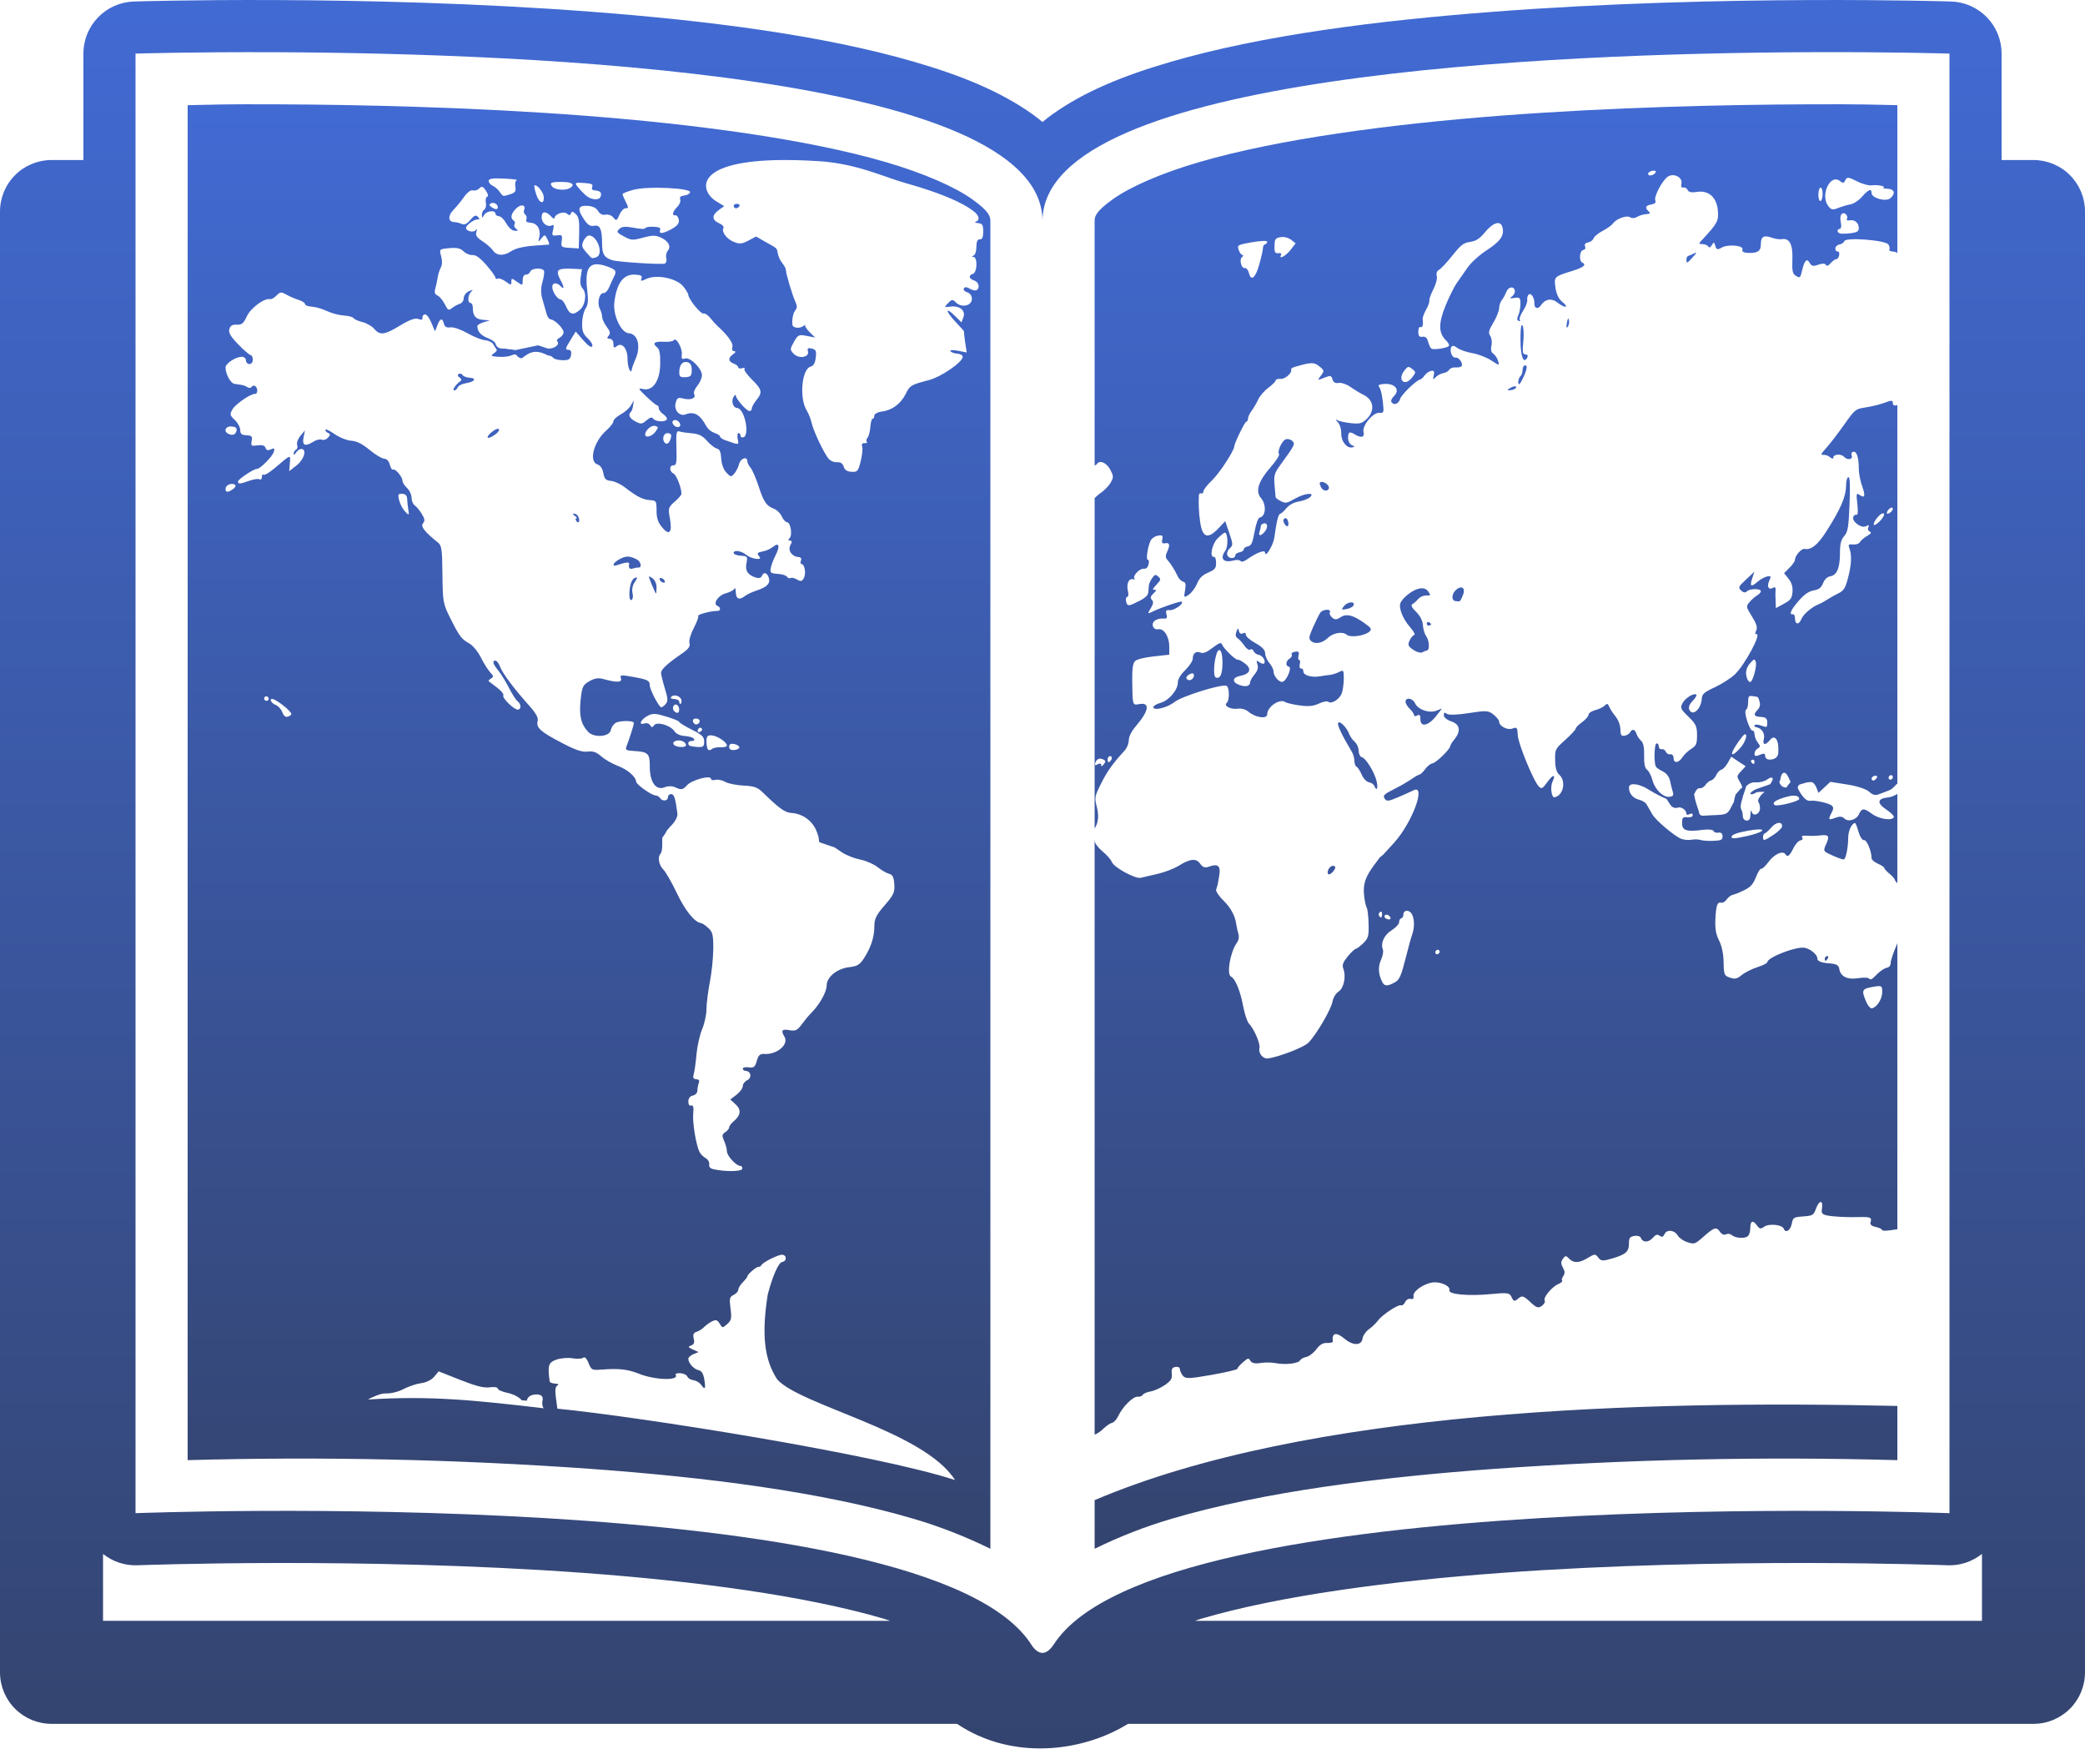 <svg width="65" height="55" viewBox="0 0 65 55" fill="none" xmlns="http://www.w3.org/2000/svg">
<g id="Group 2">
<g id="Group 1">
<path id="Vector" d="M8.626 0.002C5.951 -0.01 4.174 0.047 4.174 0.047C3.752 0.06 3.352 0.237 3.058 0.54C2.764 0.843 2.6 1.249 2.6 1.671V4.988H1.605C1.18 4.989 0.771 5.158 0.47 5.459C0.169 5.76 0 6.168 0 6.594L0 52.133C0 52.559 0.169 52.967 0.47 53.268C0.771 53.569 1.18 53.738 1.605 53.738H29.835C31.542 54.887 33.739 54.624 35.165 53.738H63.395C63.82 53.738 64.228 53.569 64.53 53.268C64.831 52.967 65 52.559 65 52.133V6.594C65 6.168 64.831 5.76 64.53 5.459C64.228 5.158 63.82 4.989 63.395 4.988H62.4V1.671C62.4 1.249 62.236 0.843 61.942 0.54C61.648 0.237 61.248 0.06 60.826 0.047C60.826 0.047 59.049 -0.01 56.373 0.002C53.699 0.013 50.128 0.093 46.54 0.368C42.952 0.641 39.352 1.096 36.493 1.929C35.063 2.345 33.811 2.843 32.787 3.579C32.689 3.649 32.594 3.727 32.5 3.804C32.407 3.726 32.311 3.651 32.213 3.579C31.189 2.843 29.937 2.345 28.507 1.929C25.648 1.096 22.048 0.641 18.46 0.368C14.872 0.093 11.301 0.013 8.626 0.002ZM56.366 1.627C59.012 1.615 60.775 1.671 60.775 1.671V47.171C60.775 47.171 36.124 46.213 32.855 51.257C32.629 51.596 32.403 51.617 32.176 51.307C29.038 46.207 4.225 47.171 4.225 47.171V1.671C4.225 1.671 5.988 1.616 8.634 1.628C16.57 1.663 32.449 2.304 32.5 6.871C32.551 2.304 48.43 1.662 56.366 1.627ZM3.211 48.441C3.516 48.684 3.898 48.81 4.288 48.795C4.288 48.795 11.255 48.527 18.184 49.032C21.649 49.285 25.108 49.743 27.556 50.462C27.624 50.483 27.683 50.506 27.75 50.527H3.212V48.44L3.211 48.441ZM61.788 48.441V50.527H37.249C37.316 50.506 37.375 50.483 37.443 50.463C39.891 49.743 43.35 49.285 46.815 49.032C53.744 48.527 60.712 48.795 60.712 48.795C61.102 48.81 61.483 48.684 61.788 48.441Z" fill="url(#paint0_linear_265_45)"/>
<path id="Vector_2" d="M56.359 3.252C53.743 3.264 50.258 3.341 46.786 3.606C43.314 3.872 39.849 4.336 37.4 5.049C36.176 5.405 35.213 5.836 34.682 6.218C34.151 6.599 34.126 6.754 34.125 6.888V14.513C34.154 14.497 34.19 14.48 34.197 14.467C34.205 14.451 34.216 14.438 34.23 14.427C34.243 14.416 34.26 14.409 34.277 14.405C34.377 14.383 34.526 14.476 34.612 14.641C34.718 14.843 34.719 14.877 34.625 15.044C34.568 15.146 34.42 15.298 34.296 15.381C34.216 15.436 34.176 15.48 34.125 15.529V25.832C34.242 25.638 34.264 25.438 34.192 25.151C34.121 24.866 34.127 24.825 34.324 24.43C34.516 24.045 34.702 23.784 35.055 23.405C35.135 23.312 35.183 23.197 35.191 23.076C35.191 22.959 35.271 22.799 35.414 22.632C35.82 22.159 35.862 21.887 35.518 21.949C35.304 21.988 35.306 22.003 35.297 21.188C35.293 20.85 35.32 20.673 35.384 20.61C35.441 20.552 35.664 20.497 35.964 20.463L36.452 20.409V20.155C36.452 19.848 36.286 19.585 36.112 19.616C35.952 19.645 35.87 19.459 35.995 19.352C36.068 19.302 36.156 19.277 36.245 19.282C36.38 19.292 36.397 19.274 36.365 19.152C36.334 19.032 36.352 19.01 36.473 19.02C36.611 19.03 36.91 18.818 36.842 18.758C36.808 18.729 36.211 18.931 35.926 19.068C35.77 19.143 35.769 19.139 35.875 18.961C35.957 18.824 35.966 18.76 35.91 18.699C35.853 18.637 35.865 18.59 35.962 18.497C36.059 18.402 36.066 18.378 35.988 18.387C35.918 18.397 35.936 18.35 36.049 18.231C36.192 18.082 36.199 18.053 36.11 17.976C36.021 17.899 36 17.904 35.917 18.023C35.872 18.088 35.838 18.16 35.817 18.236C35.813 18.28 35.806 18.378 35.799 18.456C35.792 18.555 35.711 18.636 35.525 18.73C35.176 18.907 35.148 18.909 35.107 18.753C35.088 18.68 35.102 18.615 35.139 18.608C35.177 18.602 35.189 18.526 35.165 18.435C35.11 18.213 35.184 18.025 35.315 18.055C35.372 18.068 35.398 18.058 35.371 18.036C35.293 17.967 35.521 17.717 35.651 17.73C35.731 17.737 35.783 17.692 35.807 17.59C35.826 17.507 35.817 17.444 35.784 17.449C35.719 17.461 35.774 17.066 35.867 16.86C35.9 16.786 36.001 16.715 36.097 16.698C36.234 16.673 36.263 16.695 36.234 16.813C36.209 16.921 36.231 16.952 36.325 16.935C36.468 16.909 36.484 16.992 36.381 17.213C36.329 17.325 36.333 17.389 36.396 17.457C36.497 17.567 36.621 17.763 36.714 17.963C36.752 18.044 36.828 18.119 36.885 18.133C36.961 18.149 36.975 18.216 36.944 18.4C36.903 18.637 36.907 18.642 37.059 18.541C37.145 18.483 37.261 18.33 37.316 18.198C37.39 18.021 37.479 17.932 37.664 17.85C37.878 17.757 37.911 17.714 37.911 17.545C37.911 17.436 37.884 17.352 37.846 17.359C37.701 17.385 37.78 16.964 37.955 16.789C38.051 16.693 38.152 16.61 38.179 16.605C38.278 16.587 38.296 17.034 38.203 17.162C38.021 17.413 38.135 17.555 38.454 17.472C38.552 17.446 38.652 17.454 38.675 17.488C38.701 17.529 38.779 17.508 38.894 17.427C39.175 17.228 39.438 17.13 39.438 17.225C39.438 17.414 39.694 17.003 39.727 16.76C39.796 16.257 39.851 16.028 39.91 16.017C39.942 16.011 40.029 15.934 40.101 15.845C40.2 15.733 40.336 15.659 40.484 15.636C40.62 15.611 40.775 15.553 40.829 15.508C41.026 15.343 40.691 15.365 40.386 15.537C40.117 15.69 40.079 15.698 39.931 15.622C39.843 15.577 39.767 15.521 39.767 15.497L39.734 15.117C39.709 14.816 39.728 14.751 39.92 14.487C40.363 13.876 40.38 13.844 40.296 13.753C40.271 13.729 40.24 13.71 40.207 13.699C40.174 13.688 40.139 13.684 40.104 13.688C39.98 13.71 39.809 14.057 39.874 14.156C39.897 14.19 39.777 14.376 39.609 14.567C39.227 15.003 39.13 15.316 39.31 15.525C39.487 15.729 39.465 16.097 39.274 16.132C39.224 16.14 39.157 16.322 39.111 16.577C39.048 16.928 39.008 17.012 38.903 17.032C38.832 17.044 38.775 17.086 38.775 17.124C38.775 17.163 38.714 17.204 38.642 17.217C38.569 17.23 38.51 17.273 38.51 17.311C38.51 17.426 38.309 17.425 38.264 17.31C38.24 17.246 38.268 17.16 38.336 17.096C38.443 16.996 38.442 16.966 38.323 16.618L38.196 16.247L37.995 16.46C37.65 16.825 37.481 16.764 37.412 16.251C37.374 15.982 37.362 15.711 37.375 15.441C37.379 15.391 37.412 15.363 37.448 15.38C37.484 15.397 37.516 15.369 37.516 15.319C37.516 15.269 37.639 15.113 37.787 14.971C38.016 14.753 38.471 14.056 38.478 13.918C38.482 13.816 38.803 13.155 38.852 13.147C38.882 13.142 38.907 13.097 38.907 13.046C38.907 12.996 38.96 12.884 39.024 12.799C39.087 12.713 39.179 12.556 39.227 12.45C39.275 12.344 39.416 12.18 39.542 12.087C39.667 11.994 39.77 11.89 39.77 11.857C39.77 11.824 39.839 11.805 39.924 11.811C40.068 11.824 40.296 11.614 40.25 11.513C40.24 11.492 40.3 11.455 40.382 11.432C40.873 11.289 40.966 11.287 41.127 11.418C41.288 11.547 41.291 11.56 41.179 11.71C41.066 11.863 41.069 11.863 41.283 11.775C41.472 11.699 41.509 11.706 41.54 11.825C41.564 11.916 41.63 11.956 41.732 11.937C41.817 11.922 41.986 11.98 42.106 12.065C42.226 12.15 42.408 12.26 42.51 12.31C42.841 12.47 42.874 12.832 42.58 13.086C42.443 13.204 42.378 13.219 42.107 13.19C41.934 13.172 41.748 13.13 41.694 13.099C41.624 13.059 41.628 13.077 41.707 13.161C41.768 13.226 41.819 13.382 41.813 13.506C41.806 13.753 41.983 13.98 42.153 13.947C42.244 13.929 42.241 13.918 42.142 13.875C42.078 13.848 42.026 13.748 42.026 13.655C42.026 13.46 42.072 13.439 42.254 13.551C42.438 13.664 42.551 13.627 42.508 13.466C42.458 13.272 42.804 12.853 43.002 12.869C43.143 12.88 43.147 12.867 43.109 12.516C43.087 12.315 43.039 12.117 43.004 12.075C42.956 12.021 42.973 11.994 43.063 11.979C43.456 11.912 43.683 12.135 43.45 12.356C43.387 12.416 43.353 12.497 43.379 12.536C43.453 12.646 43.604 12.591 43.648 12.437C43.687 12.303 44.151 11.854 44.272 11.831C44.305 11.825 44.369 11.768 44.414 11.702C44.464 11.634 44.535 11.584 44.616 11.561C44.705 11.545 44.725 11.581 44.697 11.703C44.668 11.837 44.678 11.848 44.751 11.764C44.816 11.699 44.898 11.654 44.988 11.634C45.07 11.62 45.156 11.571 45.181 11.526C45.205 11.48 45.292 11.448 45.374 11.454C45.455 11.461 45.541 11.444 45.563 11.417C45.626 11.339 45.481 11.129 45.378 11.148C45.271 11.166 45.181 10.941 45.245 10.819C45.275 10.763 45.338 10.773 45.432 10.845C45.51 10.905 45.724 10.979 45.906 11.01C46.088 11.041 46.352 11.144 46.493 11.238C46.742 11.402 46.749 11.403 46.703 11.251C46.677 11.165 46.61 11.064 46.555 11.028C46.488 10.984 46.468 10.902 46.496 10.779C46.52 10.678 46.504 10.54 46.46 10.474C46.392 10.373 46.408 10.305 46.559 10.052C46.657 9.886 46.736 9.684 46.736 9.603C46.736 9.521 46.776 9.406 46.824 9.347C46.878 9.275 46.922 9.195 46.954 9.11C46.978 9.038 47.041 8.973 47.093 8.964C47.237 8.938 47.277 9.126 47.149 9.227C47.054 9.303 47.064 9.313 47.218 9.287C47.376 9.261 47.4 9.285 47.4 9.47C47.4 9.587 47.37 9.746 47.335 9.824C47.288 9.924 47.29 9.978 47.344 10.004C47.389 10.024 47.403 10.011 47.379 9.974C47.355 9.939 47.403 9.81 47.484 9.687C47.565 9.565 47.623 9.413 47.612 9.349C47.602 9.287 47.623 9.209 47.659 9.18C47.733 9.118 47.845 9.295 47.834 9.458C47.825 9.608 47.945 9.653 48.028 9.529C48.167 9.319 48.366 9.283 48.554 9.432C48.653 9.511 48.765 9.569 48.806 9.562C48.845 9.555 48.803 9.489 48.709 9.415C48.597 9.326 48.522 9.174 48.493 8.975C48.442 8.626 48.447 8.621 49.015 8.446C49.372 8.335 49.47 8.251 49.324 8.183C49.218 8.134 49.244 7.814 49.355 7.794C49.414 7.784 49.438 7.74 49.415 7.681C49.389 7.614 49.418 7.575 49.509 7.558C49.582 7.545 49.658 7.488 49.678 7.432C49.697 7.374 49.827 7.268 49.967 7.195C50.106 7.122 50.249 7.019 50.286 6.965C50.387 6.818 50.716 6.701 50.822 6.774C50.874 6.81 50.965 6.806 51.031 6.763C51.096 6.723 51.223 6.683 51.314 6.676C51.448 6.665 51.463 6.649 51.396 6.588C51.27 6.475 51.297 6.407 51.478 6.374C51.595 6.353 51.63 6.317 51.604 6.248C51.557 6.129 51.812 5.641 51.988 5.511C52.009 5.495 52.033 5.483 52.058 5.475C52.102 5.461 52.149 5.457 52.195 5.465C52.331 5.486 52.45 5.593 52.419 5.724C52.397 5.813 52.419 5.857 52.481 5.846C52.533 5.836 52.594 5.873 52.615 5.927C52.639 5.989 52.743 6.01 52.895 5.984C53.259 5.922 53.514 6.143 53.553 6.553C53.584 6.889 53.547 6.958 53.059 7.482C52.949 7.6 52.949 7.606 53.072 7.609C53.144 7.61 53.227 7.643 53.254 7.681C53.289 7.731 53.322 7.718 53.369 7.636C53.425 7.538 53.442 7.542 53.475 7.664C53.508 7.783 53.543 7.794 53.666 7.722C53.872 7.604 54.367 7.649 54.321 7.782C54.299 7.848 54.364 7.882 54.521 7.885C54.806 7.89 54.895 7.823 54.895 7.606C54.895 7.379 54.989 7.321 55.222 7.406C55.33 7.445 55.475 7.468 55.544 7.456C55.787 7.412 55.895 7.617 55.878 8.089C55.864 8.454 55.884 8.539 55.993 8.603C56.113 8.674 56.127 8.661 56.178 8.44C56.253 8.116 56.329 8.037 56.416 8.195C56.474 8.297 56.533 8.31 56.68 8.253C56.792 8.21 56.89 8.208 56.917 8.251C56.953 8.303 56.994 8.291 57.074 8.2C57.134 8.133 57.215 8.077 57.25 8.077C57.286 8.078 57.324 8.022 57.337 7.954C57.349 7.884 57.328 7.832 57.289 7.839C57.25 7.846 57.217 7.805 57.217 7.748C57.217 7.69 57.274 7.634 57.345 7.622C57.414 7.609 57.483 7.562 57.497 7.517C57.536 7.387 58.798 7.487 58.875 7.626C58.91 7.686 58.921 7.757 58.899 7.783C58.879 7.809 58.938 7.837 59.034 7.845C59.091 7.85 59.12 7.868 59.15 7.887V3.278C58.416 3.263 58.032 3.244 56.359 3.252ZM51.517 5.323C51.593 5.309 51.636 5.333 51.614 5.375C51.56 5.474 51.38 5.507 51.38 5.417C51.38 5.378 51.442 5.336 51.517 5.323ZM57.63 5.544C57.681 5.548 57.757 5.582 57.883 5.648C58.047 5.732 58.256 5.791 58.347 5.777C58.527 5.751 58.82 5.81 58.712 5.851C58.675 5.864 58.734 5.879 58.843 5.883C59.063 5.894 59.104 6.033 58.93 6.18C58.789 6.299 58.347 6.175 58.347 6.017C58.347 5.865 58.246 5.905 58.045 6.137C57.948 6.247 57.791 6.352 57.694 6.369C57.596 6.386 57.423 6.437 57.307 6.483C57.129 6.554 57.081 6.542 56.985 6.405C56.777 6.111 56.992 5.573 57.242 5.593C57.282 5.597 57.321 5.612 57.352 5.638C57.46 5.721 57.478 5.719 57.53 5.614C57.554 5.563 57.579 5.539 57.63 5.543V5.544ZM56.754 5.848C56.79 5.842 56.821 5.93 56.821 6.045C56.821 6.16 56.79 6.26 56.754 6.266C56.717 6.273 56.688 6.184 56.688 6.069C56.688 5.955 56.717 5.855 56.754 5.848ZM57.489 6.648C57.556 6.661 57.616 6.754 57.575 6.83C57.557 6.863 57.597 6.882 57.666 6.869C57.822 6.841 57.948 6.949 57.948 7.11C57.948 7.207 57.899 7.241 57.733 7.265C57.623 7.282 57.512 7.288 57.401 7.285C57.276 7.272 57.241 7.153 57.357 7.132C57.401 7.124 57.413 7.045 57.386 6.925C57.36 6.806 57.373 6.705 57.422 6.666C57.431 6.658 57.442 6.653 57.453 6.65C57.465 6.646 57.477 6.646 57.489 6.648V6.648ZM46.645 6.962C46.742 6.935 46.811 6.976 46.84 7.09C46.903 7.34 46.776 7.523 46.348 7.801C46.116 7.952 45.866 8.179 45.743 8.353L45.403 8.841C45.331 8.945 45.18 9.25 45.068 9.52C44.839 10.076 44.843 10.388 45.081 10.612C45.156 10.684 45.195 10.765 45.163 10.792C45.087 10.854 44.707 10.91 44.629 10.87C44.596 10.854 44.548 10.758 44.523 10.658C44.493 10.534 44.435 10.482 44.347 10.498C44.25 10.514 44.215 10.473 44.215 10.342C44.215 10.242 44.245 10.178 44.282 10.195C44.345 10.226 44.375 10.128 44.352 9.952C44.345 9.902 44.393 9.768 44.458 9.655C44.523 9.541 44.569 9.413 44.56 9.37C44.551 9.328 44.608 9.168 44.686 9.016C44.766 8.86 44.813 8.681 44.792 8.604C44.769 8.515 44.794 8.447 44.867 8.407C44.928 8.372 45.116 8.171 45.284 7.959C45.544 7.633 45.626 7.571 45.831 7.541C46.018 7.513 46.122 7.445 46.292 7.242C46.425 7.084 46.548 6.988 46.645 6.962V6.962ZM39.923 7.393C40.038 7.377 40.155 7.406 40.25 7.473L40.391 7.586L40.236 7.787C40.086 7.981 39.851 8.106 39.937 7.946C39.959 7.904 39.921 7.879 39.852 7.892C39.753 7.909 39.727 7.864 39.733 7.669C39.737 7.45 39.757 7.422 39.923 7.393ZM39.371 7.511C39.456 7.508 39.506 7.516 39.506 7.536C39.505 7.555 39.498 7.574 39.486 7.588C39.474 7.603 39.458 7.613 39.439 7.617C39.403 7.624 39.373 7.675 39.373 7.731C39.373 7.786 39.322 8.015 39.26 8.238C39.139 8.669 39.004 8.782 38.935 8.507C38.912 8.416 38.856 8.348 38.809 8.357C38.701 8.376 38.625 8.095 38.719 8.017C38.763 7.981 38.766 7.954 38.725 7.945C38.69 7.937 38.639 7.864 38.614 7.783C38.568 7.639 38.581 7.632 39.036 7.55V7.551C39.171 7.528 39.288 7.513 39.371 7.511ZM52.878 7.883C52.883 7.866 52.863 7.872 52.819 7.897C52.752 7.934 52.669 7.969 52.636 7.975C52.602 7.981 52.575 8.032 52.575 8.089C52.575 8.226 52.591 8.22 52.78 8.008C52.818 7.97 52.851 7.928 52.878 7.883ZM48.883 9.934C48.865 9.976 48.853 10.02 48.848 10.065C48.824 10.195 48.832 10.241 48.874 10.19C48.912 10.129 48.926 10.056 48.913 9.985C48.904 9.939 48.894 9.922 48.883 9.934ZM47.437 10.141C47.413 10.171 47.402 10.314 47.401 10.581C47.4 11.104 47.496 11.362 47.611 11.149C47.643 11.09 47.623 11.052 47.556 11.049C47.468 11.045 47.457 10.975 47.489 10.643C47.511 10.422 47.499 10.2 47.465 10.15C47.453 10.134 47.445 10.132 47.437 10.141ZM47.532 11.391C47.496 11.397 47.466 11.462 47.466 11.536C47.466 11.61 47.437 11.697 47.4 11.727C47.334 11.781 47.306 11.987 47.366 11.976C47.383 11.972 47.442 11.87 47.498 11.747C47.615 11.488 47.626 11.374 47.532 11.391ZM43.903 11.441C43.934 11.436 43.968 11.458 44.026 11.502C44.143 11.593 44.143 11.608 44.039 11.746C43.926 11.898 43.808 11.95 43.73 11.883C43.655 11.818 43.68 11.675 43.792 11.538C43.842 11.477 43.871 11.446 43.903 11.441V11.441ZM47.229 12.042C47.196 12.044 47.164 12.053 47.135 12.067C47.062 12.1 47.002 12.139 47.002 12.153C47.002 12.168 47.062 12.169 47.135 12.156C47.208 12.143 47.267 12.104 47.267 12.07C47.267 12.052 47.253 12.043 47.229 12.042ZM58.964 12.496C58.928 12.493 58.866 12.512 58.763 12.551C58.626 12.603 58.361 12.669 58.175 12.698C57.838 12.751 57.833 12.756 57.484 13.249C57.291 13.522 57.041 13.847 56.928 13.971C56.776 14.138 56.752 14.193 56.834 14.179C56.913 14.175 56.989 14.201 57.049 14.252C57.106 14.302 57.154 14.309 57.154 14.268C57.154 14.158 57.391 14.136 57.486 14.239C57.594 14.357 57.777 14.325 57.726 14.196C57.704 14.139 57.726 14.092 57.778 14.083C57.884 14.064 57.948 14.265 57.948 14.617C57.948 14.756 57.995 14.994 58.05 15.148C58.162 15.462 58.14 15.544 57.974 15.43C57.871 15.359 57.865 15.381 57.903 15.713C57.926 15.917 57.919 16.063 57.885 16.047C57.853 16.032 57.806 16.057 57.781 16.103C57.709 16.239 58.019 16.482 58.168 16.405C58.259 16.359 58.283 16.367 58.248 16.433C58.22 16.485 58.238 16.546 58.287 16.569C58.354 16.6 58.333 16.635 58.203 16.71C58.107 16.765 58.008 16.851 57.983 16.899C57.956 16.95 57.866 16.981 57.771 16.973C57.623 16.96 57.612 16.973 57.66 17.108C57.735 17.317 57.719 17.615 57.607 18.036C57.529 18.332 57.477 18.415 57.317 18.493C57.193 18.555 57.072 18.623 56.955 18.697C56.864 18.755 56.759 18.812 56.722 18.827C56.51 18.901 56.224 19.138 56.162 19.291C56.082 19.49 55.959 19.478 55.959 19.271C55.959 19.197 55.929 19.141 55.893 19.148C55.761 19.171 55.831 19.007 56.075 18.73C56.252 18.527 56.386 18.433 56.541 18.406C56.708 18.376 56.776 18.324 56.834 18.18C56.883 18.059 56.962 17.983 57.062 17.965C57.267 17.928 57.361 17.703 57.361 17.244C57.361 16.955 57.393 16.828 57.493 16.712C57.606 16.582 57.631 16.439 57.66 15.711C57.684 15.124 57.673 14.865 57.623 14.874C57.584 14.88 57.551 14.998 57.551 15.133C57.551 15.48 57.378 15.88 56.921 16.589C56.665 16.988 56.455 17.154 56.264 17.111C56.166 17.089 55.959 17.319 55.959 17.45C55.959 17.492 55.883 17.603 55.79 17.697L55.619 17.867L55.76 18.044C55.855 18.161 55.895 18.299 55.881 18.456C55.863 18.654 55.823 18.708 55.612 18.822L55.363 18.957L55.354 18.702C55.347 18.587 55.347 18.472 55.354 18.357C55.36 18.309 55.322 18.295 55.269 18.326C55.134 18.404 55.074 18.279 55.159 18.097C55.221 17.967 55.211 17.948 55.094 17.969C55.018 17.982 54.882 18.058 54.791 18.137C54.587 18.314 54.539 18.28 54.628 18.021L54.694 17.822L54.434 18.064C54.194 18.288 54.183 18.314 54.28 18.409C54.346 18.474 54.411 18.485 54.457 18.436C54.545 18.345 54.895 18.341 54.895 18.431C54.895 18.466 54.841 18.525 54.777 18.561C54.69 18.619 54.612 18.688 54.544 18.766C54.429 18.898 54.431 18.918 54.617 19.216C54.758 19.442 54.795 19.561 54.75 19.653C54.712 19.733 54.715 19.776 54.757 19.768C54.925 19.738 54.401 20.717 54.086 21.022C53.965 21.139 53.686 21.317 53.466 21.421C53.116 21.585 53.064 21.632 53.052 21.791C53.026 22.122 52.752 22.347 52.66 22.113C52.633 22.044 52.672 21.949 52.77 21.848C52.855 21.761 52.906 21.675 52.884 21.656C52.81 21.591 52.54 21.757 52.453 21.92C52.375 22.066 52.393 22.107 52.636 22.34C52.867 22.563 52.905 22.642 52.905 22.914C52.905 23.192 52.882 23.244 52.722 23.347C52.617 23.415 52.526 23.502 52.453 23.602C52.336 23.788 52.175 23.807 52.175 23.635C52.175 23.557 52.132 23.505 52.074 23.515C52.045 23.519 52.016 23.513 51.991 23.499C51.965 23.485 51.945 23.463 51.933 23.436C51.913 23.382 51.853 23.345 51.803 23.355C51.752 23.364 51.712 23.323 51.712 23.265C51.712 23.208 51.681 23.168 51.644 23.174C51.568 23.188 51.555 23.815 51.629 23.909C51.655 23.944 51.757 24.009 51.852 24.055C51.904 24.084 51.95 24.124 51.986 24.171C52.022 24.219 52.048 24.273 52.062 24.331C52.081 24.435 52.119 24.586 52.145 24.667C52.182 24.787 52.166 24.82 52.06 24.838C51.862 24.874 51.597 24.623 51.517 24.326C51.478 24.18 51.4 24.031 51.346 23.993C51.279 23.947 51.249 23.804 51.256 23.553C51.261 23.299 51.231 23.152 51.16 23.091C51.095 23.029 51.045 22.954 51.014 22.87C50.969 22.728 50.881 22.712 50.815 22.835C50.793 22.878 50.716 22.923 50.645 22.935C50.545 22.953 50.517 22.909 50.517 22.739C50.507 22.591 50.454 22.449 50.363 22.331C50.284 22.237 50.216 22.134 50.163 22.023C50.128 21.932 50.096 21.924 50.031 21.992C49.983 22.042 49.849 22.107 49.732 22.137C49.615 22.167 49.523 22.231 49.523 22.279C49.523 22.328 49.431 22.433 49.322 22.512C49.213 22.59 49.124 22.68 49.124 22.712C49.124 22.745 48.977 22.904 48.799 23.063C48.48 23.348 48.475 23.365 48.482 23.7C48.485 23.933 48.525 24.076 48.606 24.147C48.834 24.345 48.739 24.804 48.462 24.854C48.367 24.871 48.323 24.533 48.398 24.371C48.514 24.124 48.417 24.131 48.236 24.383C48.09 24.584 48.06 24.601 47.979 24.524C47.814 24.367 47.327 23.183 47.316 22.914C47.307 22.68 47.29 22.658 47.151 22.711C46.994 22.77 46.735 22.636 46.735 22.493C46.734 22.451 46.656 22.353 46.561 22.276C46.407 22.149 46.327 22.145 45.799 22.228C45.444 22.285 45.169 22.295 45.11 22.254C45.03 22.198 45.011 22.207 45.011 22.3C45.011 22.362 45.115 22.447 45.243 22.488C45.514 22.575 45.552 22.79 45.342 23.047C45.27 23.137 45.21 23.232 45.21 23.259C45.21 23.353 44.779 23.773 44.662 23.794C44.597 23.805 44.494 23.886 44.432 23.974C44.369 24.062 44.289 24.14 44.25 24.147C44.213 24.154 44.105 24.215 44.011 24.283C43.836 24.398 43.654 24.503 43.467 24.596C43.144 24.761 43.104 24.799 43.166 24.892C43.23 24.987 43.277 24.983 43.578 24.856C43.764 24.778 43.982 24.68 44.061 24.639C44.477 24.426 44.025 25.653 43.459 26.273L43.123 26.642L43.014 26.731L42.85 26.952C42.566 27.333 42.49 27.552 42.524 27.895C42.541 28.072 42.578 28.248 42.605 28.288C42.633 28.327 42.66 28.555 42.666 28.793C42.676 29.181 42.658 29.244 42.508 29.395C42.415 29.488 42.307 29.57 42.266 29.579C42.226 29.587 42.11 29.698 42.008 29.824C41.865 30.003 41.836 30.084 41.878 30.196C41.97 30.442 41.897 30.8 41.73 30.91C41.641 30.968 41.564 31.098 41.54 31.227C41.494 31.477 41.019 32.282 40.782 32.512C40.64 32.65 39.885 32.942 39.539 32.994C39.376 33.019 39.223 32.838 39.264 32.668C39.295 32.535 39.093 32.066 38.932 31.903C38.881 31.851 38.799 31.6 38.751 31.344C38.664 30.886 38.507 30.506 38.378 30.445C38.232 30.377 38.352 29.679 38.558 29.391C38.587 29.352 38.606 29.307 38.615 29.259C38.624 29.211 38.621 29.161 38.608 29.114C38.579 29.02 38.558 28.924 38.543 28.826C38.51 28.558 38.374 28.302 38.143 28.075C38.016 27.951 37.911 27.803 37.911 27.746C37.911 27.741 37.902 27.739 37.902 27.736L37.915 27.732L37.964 27.563L38.009 27.301C38.062 26.997 37.973 26.913 37.702 27.013C37.567 27.063 37.499 27.043 37.417 26.927C37.292 26.748 37.102 26.766 36.742 26.991C36.6 27.078 36.306 27.192 36.088 27.242C35.912 27.281 35.737 27.322 35.562 27.364C35.394 27.405 34.728 27.041 34.66 26.87C34.631 26.796 34.5 26.647 34.368 26.538C34.237 26.43 34.131 26.288 34.131 26.221C34.131 26.211 34.126 26.203 34.125 26.193V44.723C34.201 44.697 34.313 44.623 34.395 44.541C34.486 44.45 34.608 44.367 34.665 44.356C34.723 44.345 34.812 44.249 34.862 44.14C34.997 43.852 35.325 43.527 35.467 43.54C35.533 43.547 35.605 43.52 35.626 43.482C35.646 43.443 35.757 43.396 35.874 43.375C35.991 43.354 36.191 43.263 36.318 43.174C36.51 43.039 36.546 42.977 36.53 42.823C36.515 42.673 36.541 42.63 36.649 42.611C36.723 42.598 36.782 42.628 36.782 42.678C36.782 42.728 36.824 42.821 36.875 42.884C36.957 42.986 37.06 42.984 37.77 42.86C38.212 42.782 38.575 42.697 38.575 42.669C38.575 42.641 38.652 42.551 38.747 42.468C38.909 42.328 38.925 42.325 38.983 42.424C39.024 42.492 39.132 42.517 39.29 42.49C39.425 42.468 39.641 42.469 39.769 42.494C40.072 42.552 40.478 42.506 40.53 42.406C40.554 42.363 40.64 42.316 40.722 42.301C40.805 42.286 40.945 42.181 41.033 42.066C41.156 41.908 41.238 41.86 41.376 41.865C41.476 41.867 41.558 41.848 41.551 41.821C41.511 41.545 41.654 41.512 41.922 41.737C42.184 41.956 42.447 41.951 42.477 41.726C42.489 41.637 42.579 41.507 42.68 41.434C42.783 41.359 42.875 41.271 42.954 41.171C43.075 40.997 43.593 40.652 43.676 40.691C43.712 40.708 43.768 40.665 43.803 40.594C43.841 40.517 43.907 40.476 43.975 40.491C44.054 40.508 44.08 40.484 44.066 40.401C44.042 40.258 44.37 40.023 44.654 39.98C44.902 39.943 45.228 40.091 45.184 40.221C45.139 40.349 45.775 40.409 46.48 40.341C46.999 40.291 47.06 40.3 47.125 40.438C47.188 40.574 47.213 40.578 47.331 40.48C47.452 40.379 47.493 40.39 47.702 40.585C47.899 40.769 47.957 40.79 48.066 40.709C48.138 40.656 48.178 40.583 48.156 40.548C48.097 40.459 48.371 40.122 48.574 40.032C48.665 39.992 48.722 39.943 48.7 39.923C48.678 39.904 48.693 39.84 48.735 39.78C48.791 39.697 48.789 39.633 48.724 39.517C48.657 39.393 48.657 39.338 48.724 39.241C48.798 39.135 48.821 39.135 48.917 39.236C49.058 39.384 49.238 39.376 49.51 39.208C49.712 39.085 49.736 39.083 49.826 39.202C49.91 39.314 49.969 39.317 50.271 39.228C50.691 39.103 50.783 39.018 50.783 38.758C50.783 38.59 50.811 38.553 50.953 38.528C51.045 38.511 51.135 38.539 51.155 38.59C51.214 38.739 51.391 38.739 51.523 38.591C51.618 38.483 51.664 38.47 51.74 38.522C51.814 38.574 51.847 38.562 51.892 38.471C51.967 38.316 52.204 38.343 52.306 38.518C52.349 38.593 52.485 38.686 52.608 38.724C52.824 38.793 52.838 38.788 53.111 38.548C53.445 38.253 53.511 38.235 53.625 38.405C53.673 38.477 53.753 38.509 53.805 38.48C53.833 38.465 53.865 38.459 53.897 38.463C53.929 38.466 53.959 38.479 53.984 38.499C54.091 38.592 54.351 38.619 54.473 38.548C54.524 38.519 54.565 38.404 54.565 38.293C54.565 38.054 54.645 38.02 54.776 38.205C54.851 38.309 54.897 38.318 54.993 38.245C55.139 38.134 55.557 38.173 55.608 38.302C55.666 38.452 55.815 38.361 55.858 38.15C55.897 37.952 55.911 37.943 56.215 37.92C56.52 37.896 56.538 37.885 56.619 37.665C56.667 37.535 56.722 37.471 56.762 37.47C56.799 37.472 56.823 37.538 56.8 37.672C56.775 37.811 56.804 37.855 56.942 37.886C57.139 37.929 57.587 37.953 57.976 37.94C58.304 37.93 58.363 37.958 58.316 38.096C58.29 38.171 58.342 38.219 58.477 38.249C58.586 38.272 58.676 38.316 58.676 38.346C58.676 38.376 58.854 38.37 59.071 38.331C59.107 38.325 59.118 38.328 59.15 38.323V29.405C59.036 29.672 58.944 29.93 58.944 30.001C58.944 30.096 58.902 30.154 58.821 30.169C58.752 30.181 58.62 30.266 58.528 30.359C58.339 30.549 58.324 30.556 58.253 30.495C58.226 30.471 58.071 30.472 57.908 30.496C57.584 30.545 57.372 30.434 57.339 30.199C57.324 30.09 57.248 30.048 57.042 30.033C56.772 30.013 56.655 29.965 56.655 29.872C56.654 29.755 56.438 29.578 56.258 29.545C55.993 29.498 55.096 29.846 55.096 29.996C55.096 30.025 54.96 30.094 54.793 30.147C54.626 30.201 54.406 30.31 54.305 30.391C54.145 30.518 54.096 30.53 53.931 30.476C53.754 30.419 53.74 30.384 53.734 29.998C53.729 29.733 53.678 29.487 53.593 29.321C53.496 29.131 53.463 28.95 53.477 28.663C53.498 28.217 53.536 28.112 53.662 28.14C53.709 28.151 53.786 28.104 53.833 28.036C53.879 27.968 53.964 27.905 54.019 27.895C54.074 27.885 54.234 27.821 54.375 27.752C54.576 27.652 54.654 27.563 54.742 27.342C54.803 27.186 54.877 27.069 54.906 27.082C54.934 27.096 55.039 26.998 55.138 26.864C55.315 26.625 55.578 26.506 55.66 26.629C55.727 26.731 55.786 26.688 55.906 26.447C55.968 26.32 56.067 26.209 56.126 26.199C56.191 26.187 56.212 26.151 56.184 26.109C56.151 26.058 56.193 26.041 56.33 26.053C56.464 26.062 56.599 26.059 56.733 26.044C57.014 26.009 57.047 26.055 56.931 26.313C56.832 26.532 56.832 26.533 57.127 26.668C57.29 26.742 57.449 26.798 57.478 26.792C57.545 26.78 57.618 26.421 57.618 26.103C57.618 25.976 57.668 25.811 57.729 25.735C57.747 25.71 57.768 25.687 57.792 25.667C57.805 25.658 57.816 25.654 57.827 25.658C57.858 25.669 57.883 25.743 57.93 25.903C57.982 26.081 58.058 26.201 58.114 26.191C58.198 26.176 58.346 26.534 58.346 26.755C58.346 26.8 58.436 26.877 58.545 26.925C58.655 26.973 58.745 27.034 58.745 27.06C58.745 27.086 58.819 27.168 58.91 27.242C59.001 27.315 59.075 27.404 59.076 27.441C59.076 27.456 59.126 27.503 59.15 27.536V24.747C59.064 24.806 58.966 24.843 58.864 24.858C58.519 24.892 58.5 25.034 58.813 25.241C58.957 25.337 59.059 25.443 59.04 25.478C58.978 25.595 58.583 25.533 58.362 25.372C58.104 25.184 58.044 25.185 57.95 25.387C57.867 25.564 57.604 25.634 57.488 25.507C57.435 25.45 57.343 25.445 57.215 25.494C57.001 25.578 56.984 25.552 57.103 25.329C57.164 25.212 57.164 25.164 57.103 25.111C57.018 25.037 56.578 24.939 56.435 24.963C56.335 24.979 56.23 24.889 56.102 24.678C56.028 24.555 56.028 24.519 56.102 24.456C56.141 24.448 56.205 24.424 56.273 24.406H56.274C56.338 24.386 56.404 24.378 56.471 24.382L56.477 24.381V24.382C56.524 24.384 56.591 24.458 56.626 24.55L56.691 24.716L56.876 24.546L57.06 24.373L57.588 24.456C57.894 24.503 58.182 24.599 58.272 24.681C58.397 24.794 58.467 24.806 58.628 24.74C58.738 24.695 58.866 24.646 58.911 24.631C58.957 24.616 59.044 24.541 59.106 24.465C59.124 24.443 59.134 24.445 59.15 24.429V12.628C59.057 12.652 59.011 12.643 59.011 12.57C59.011 12.523 59.001 12.5 58.964 12.496ZM41.19 15.024C41.128 15.035 41.127 15.074 41.184 15.19C41.249 15.324 41.429 15.328 41.429 15.196C41.429 15.118 41.277 15.008 41.19 15.024ZM58.985 15.826C58.999 15.829 59.009 15.842 59.009 15.864C59.009 15.902 58.963 15.959 58.905 15.993C58.84 16.03 58.81 16.021 58.827 15.967C58.851 15.885 58.942 15.816 58.985 15.826ZM58.688 16.004C58.793 15.985 58.718 16.151 58.557 16.291C58.473 16.364 58.413 16.388 58.413 16.346C58.413 16.252 58.6 16.019 58.688 16.004ZM40.095 16.158C40.086 16.154 40.075 16.153 40.065 16.154C40.055 16.156 40.045 16.16 40.038 16.168C39.996 16.202 40.002 16.266 40.054 16.344C40.142 16.475 40.206 16.378 40.142 16.213C40.134 16.19 40.117 16.17 40.095 16.158ZM39.405 16.316C39.524 16.295 39.536 16.442 39.425 16.578C39.312 16.717 39.218 16.717 39.266 16.579C39.288 16.514 39.306 16.433 39.306 16.397C39.306 16.363 39.351 16.326 39.405 16.316ZM45.535 18.313C45.492 18.321 45.451 18.34 45.418 18.368C45.247 18.494 45.231 18.732 45.392 18.741C45.532 18.749 45.511 18.768 45.595 18.581C45.673 18.411 45.635 18.302 45.536 18.313H45.535ZM44.402 18.349C44.345 18.335 44.285 18.336 44.228 18.352C44.025 18.397 43.716 18.642 43.657 18.805C43.601 18.958 43.735 19.293 43.951 19.541C44.066 19.672 44.129 19.785 44.091 19.792C44.053 19.798 43.987 19.877 43.945 19.966C43.88 20.105 43.896 20.145 44.059 20.257C44.163 20.328 44.287 20.363 44.336 20.337C44.383 20.31 44.433 20.29 44.486 20.277C44.577 20.261 44.559 19.967 44.46 19.828C44.411 19.761 44.366 19.607 44.359 19.486C44.351 19.351 44.269 19.191 44.147 19.072C44.017 18.946 43.975 18.864 44.03 18.835C44.097 18.792 44.158 18.739 44.208 18.677C44.24 18.642 44.279 18.614 44.322 18.595C44.365 18.575 44.412 18.565 44.459 18.563C44.607 18.567 44.612 18.558 44.523 18.436C44.493 18.394 44.451 18.363 44.402 18.349ZM42.12 18.778C42.079 18.781 42.039 18.792 42.002 18.81C41.965 18.829 41.933 18.855 41.906 18.886C41.806 19.009 41.812 19.016 41.975 18.987C42.072 18.97 42.17 18.921 42.192 18.878C42.229 18.809 42.185 18.776 42.12 18.778ZM41.362 19.009C41.29 19.011 41.203 19.041 41.163 19.096C41.124 19.152 41.022 19.356 40.936 19.549C40.8 19.858 40.792 19.913 40.877 19.986C40.999 20.093 41.226 20.05 41.392 19.889C41.559 19.727 41.856 19.676 41.983 19.786C42.095 19.884 42.538 19.824 42.69 19.692C42.772 19.619 42.749 19.576 42.556 19.438C42.186 19.172 41.978 19.12 41.793 19.241C41.668 19.323 41.614 19.325 41.528 19.25C41.469 19.198 41.437 19.125 41.457 19.087C41.486 19.032 41.433 19.006 41.362 19.009ZM44.5 19.396C44.488 19.404 44.48 19.42 44.48 19.44C44.48 19.481 44.51 19.508 44.547 19.501C44.583 19.495 44.613 19.477 44.613 19.46C44.613 19.443 44.583 19.414 44.547 19.397C44.529 19.389 44.512 19.388 44.5 19.396ZM38.594 19.594C38.583 19.598 38.569 19.63 38.543 19.697C38.508 19.791 38.521 19.858 38.584 19.897C38.636 19.93 38.73 20.035 38.795 20.13C38.861 20.225 38.942 20.279 38.977 20.25C39.013 20.222 39.059 20.242 39.08 20.296C39.102 20.351 39.174 20.404 39.24 20.414C39.362 20.433 39.471 20.606 39.409 20.682C39.391 20.704 39.327 20.688 39.266 20.647C39.167 20.578 39.16 20.584 39.201 20.712C39.234 20.814 39.206 20.907 39.11 21.024C39.035 21.117 38.975 21.221 38.975 21.257C38.975 21.388 38.842 21.426 38.641 21.354C38.4 21.266 38.413 21.119 38.665 21.069C38.966 21.011 39.032 20.857 38.826 20.695C38.729 20.617 38.621 20.559 38.586 20.565C38.515 20.578 38.144 20.216 38.095 20.086C38.069 20.016 38.005 20.04 37.802 20.194C37.614 20.337 37.511 20.378 37.429 20.344C37.287 20.287 37.184 20.366 37.184 20.534C37.184 20.603 37.08 20.761 36.952 20.887C36.805 21.029 36.719 21.174 36.719 21.275C36.719 21.511 36.441 21.838 36.179 21.911C36.056 21.945 35.956 22.005 35.956 22.043C35.956 22.168 36.393 22.062 36.619 21.882C36.834 21.709 38.034 21.332 38.228 21.375C38.329 21.398 38.339 21.835 38.241 21.916C38.135 22.005 38.38 22.126 38.593 22.092C38.706 22.078 38.82 22.11 38.911 22.179C39.132 22.371 39.505 22.426 39.505 22.267C39.505 22.03 39.905 21.763 40.072 21.888C40.107 21.914 40.306 21.961 40.512 21.99C40.797 22.03 40.944 22.014 41.119 21.932C41.248 21.872 41.375 21.848 41.407 21.875C41.505 21.961 41.768 21.795 41.832 21.606C41.866 21.507 41.893 21.301 41.893 21.148C41.893 20.89 41.882 20.875 41.744 20.949C41.655 20.994 41.56 21.024 41.462 21.039C41.389 21.045 41.251 21.065 41.153 21.082C40.893 21.128 40.633 21.054 40.633 20.933C40.633 20.874 40.601 20.833 40.559 20.84C40.52 20.847 40.501 20.788 40.52 20.708C40.539 20.628 40.53 20.566 40.5 20.571C40.47 20.577 40.463 20.515 40.482 20.436C40.509 20.324 40.484 20.296 40.371 20.317C40.291 20.331 40.246 20.369 40.268 20.404C40.291 20.439 40.263 20.494 40.206 20.528C40.083 20.599 40.068 20.764 40.182 20.784C40.29 20.802 40.105 21.235 39.98 21.256C39.873 21.274 39.702 21.075 39.702 20.927C39.702 20.868 39.643 20.75 39.572 20.667C39.5 20.584 39.441 20.448 39.441 20.363C39.44 20.261 39.34 20.157 39.14 20.049C38.976 19.96 38.841 19.843 38.841 19.789C38.841 19.732 38.803 19.713 38.749 19.744C38.694 19.776 38.643 19.748 38.625 19.677C38.612 19.62 38.604 19.594 38.594 19.594ZM37.997 20.267C38.144 20.21 38.153 21.028 38.008 21.112C37.953 21.145 37.893 21.132 37.874 21.085C37.804 20.906 37.895 20.307 37.997 20.267ZM54.679 20.564C54.703 20.558 54.717 20.58 54.735 20.627C54.781 20.745 54.648 21.245 54.566 21.26C54.536 21.265 54.494 21.224 54.472 21.167C54.4 20.983 54.43 20.822 54.563 20.671C54.622 20.604 54.656 20.57 54.679 20.564ZM37.158 20.993C37.181 20.991 37.2 20.994 37.209 21.008C37.258 21.083 37.158 21.219 37.066 21.203C37.021 21.194 36.984 21.162 36.984 21.13C36.984 21.072 37.089 21.002 37.158 20.993ZM54.568 21.696C54.589 21.695 54.614 21.696 54.647 21.702C54.827 21.728 54.804 21.708 54.856 21.877C54.87 21.919 54.871 21.964 54.861 22.007C54.851 22.05 54.829 22.09 54.798 22.122C54.648 22.279 54.674 22.337 54.896 22.349C55.048 22.357 55.094 22.397 55.094 22.523C55.094 22.679 55.086 22.684 54.915 22.622C54.817 22.586 54.721 22.578 54.7 22.605C54.681 22.631 54.702 22.66 54.748 22.669C54.788 22.675 54.828 22.69 54.862 22.712C54.897 22.734 54.926 22.764 54.949 22.798C54.972 22.832 54.987 22.871 54.993 22.912C55 22.952 54.998 22.994 54.988 23.034C54.942 23.232 55.035 23.246 55.183 23.064C55.34 22.872 55.472 23.09 55.437 23.48C55.425 23.613 55.315 23.687 55.144 23.678C55.081 23.675 55.029 23.622 55.029 23.564C55.029 23.485 54.986 23.477 54.863 23.531C54.739 23.585 54.697 23.576 54.697 23.496C54.697 23.436 54.742 23.363 54.796 23.332C54.883 23.281 54.883 23.258 54.796 23.143C54.74 23.07 54.706 22.982 54.697 22.89C54.697 22.822 54.67 22.771 54.637 22.777C54.546 22.793 54.349 22.174 54.431 22.131C54.468 22.111 54.499 22.003 54.499 21.888C54.499 21.751 54.508 21.704 54.568 21.696ZM43.915 21.78C43.893 21.779 43.872 21.785 43.854 21.797C43.832 21.811 43.817 21.837 43.817 21.875C43.817 21.927 43.876 22.027 43.949 22.096C44.022 22.166 44.082 22.252 44.082 22.291C44.082 22.33 44.127 22.335 44.183 22.303C44.255 22.261 44.282 22.295 44.282 22.428C44.282 22.68 44.532 22.627 44.772 22.322L44.954 22.088L44.772 22.157C44.551 22.242 44.202 22.118 44.114 21.923C44.096 21.884 44.069 21.85 44.034 21.825C43.999 21.799 43.958 21.784 43.915 21.78ZM41.748 22.518C41.742 22.518 41.737 22.519 41.732 22.521C41.727 22.523 41.722 22.527 41.719 22.531C41.675 22.584 41.831 22.915 42.141 23.431C42.187 23.505 42.223 23.636 42.224 23.72C42.224 23.804 42.255 23.886 42.292 23.903C42.329 23.92 42.402 24.032 42.452 24.15C42.503 24.269 42.604 24.375 42.677 24.387C42.75 24.398 42.826 24.45 42.847 24.502C42.913 24.679 42.966 24.584 42.919 24.365C42.861 24.089 42.581 23.631 42.454 23.604C42.402 23.591 42.358 23.503 42.358 23.407C42.353 23.299 42.308 23.197 42.231 23.121C42.16 23.057 42.103 22.978 42.065 22.89C42.008 22.721 41.828 22.519 41.748 22.518ZM54.394 22.891C54.496 22.873 54.413 23.132 54.262 23.306C54.061 23.538 53.932 23.585 54.03 23.39C54.124 23.204 54.346 22.9 54.394 22.891ZM34.595 23.572C34.631 23.565 34.662 23.59 34.662 23.626C34.662 23.662 34.632 23.715 34.595 23.745C34.558 23.776 34.529 23.752 34.529 23.692C34.529 23.633 34.558 23.578 34.595 23.572ZM53.972 23.589L54.195 23.738L54.422 23.886L54.277 24.042C54.138 24.192 54.138 24.205 54.245 24.382C54.315 24.497 54.331 24.57 54.284 24.578C54.257 24.583 54.246 24.597 54.246 24.61C54.244 24.612 54.118 24.758 54.108 24.768C54.082 24.844 54.064 24.923 54.053 25.002C54.041 25.024 54.03 25.039 54.019 25.061C53.856 25.397 53.857 25.396 53.368 25.414C53.278 25.417 53.151 25.424 53.087 25.429C53.072 25.43 53.056 25.428 53.042 25.423C53.028 25.418 53.014 25.41 53.003 25.4C52.992 25.39 52.983 25.377 52.977 25.363C52.971 25.349 52.968 25.334 52.969 25.318C52.917 25.145 52.849 24.993 52.813 24.764C52.818 24.753 52.82 24.747 52.826 24.736C52.871 24.626 52.94 24.558 52.993 24.571C53.043 24.582 53.121 24.536 53.168 24.469C53.215 24.402 53.293 24.338 53.342 24.33C53.391 24.32 53.464 24.245 53.503 24.162C53.542 24.079 53.614 24.003 53.664 23.994C53.712 23.986 53.802 23.89 53.862 23.784L53.972 23.589ZM34.31 23.65C34.337 23.652 34.365 23.661 34.396 23.676C34.474 23.714 34.478 23.744 34.412 23.824C34.352 23.898 34.329 23.904 34.329 23.845C34.329 23.798 34.284 23.791 34.221 23.826C34.149 23.869 34.123 23.856 34.144 23.79C34.163 23.724 34.196 23.681 34.24 23.661C34.262 23.651 34.286 23.648 34.31 23.65ZM54.627 23.683C54.666 23.676 54.697 23.702 54.697 23.741C54.697 23.778 54.684 23.812 54.667 23.815C54.652 23.818 54.62 23.793 54.598 23.758C54.576 23.724 54.589 23.689 54.627 23.683ZM55.603 24.092C55.649 24.079 55.701 24.118 55.746 24.213L55.822 24.375C55.776 24.438 55.727 24.49 55.692 24.551C55.685 24.545 55.52 24.57 55.471 24.374C55.489 24.345 55.501 24.314 55.506 24.28C55.521 24.169 55.558 24.105 55.603 24.092ZM58.944 24.164C58.979 24.157 59.009 24.185 59.009 24.222C59.009 24.241 59.003 24.26 58.991 24.275C58.979 24.29 58.962 24.3 58.944 24.304C58.907 24.311 58.877 24.285 58.877 24.247C58.877 24.209 58.907 24.17 58.944 24.164ZM58.45 24.183C58.506 24.174 58.535 24.2 58.513 24.242C58.49 24.284 58.443 24.324 58.409 24.331C58.374 24.337 58.347 24.309 58.347 24.271C58.347 24.233 58.392 24.193 58.45 24.183ZM55.236 24.243C55.276 24.253 55.277 24.306 55.22 24.389C55.203 24.413 55.198 24.43 55.192 24.444L55.007 24.51C54.85 24.571 54.661 24.602 54.565 24.732C54.565 24.767 54.624 24.768 54.697 24.735C54.718 24.725 54.719 24.719 54.737 24.709L54.802 24.689L55.009 24.683L54.997 24.7C54.976 24.718 54.949 24.733 54.931 24.753C54.833 24.859 54.788 24.961 54.819 25C54.848 25.036 54.868 25.128 54.868 25.204C54.863 25.383 54.652 25.466 54.611 25.307C54.591 25.23 54.579 25.258 54.572 25.384C54.566 25.533 54.537 25.582 54.449 25.579C54.385 25.578 54.332 25.515 54.332 25.439C54.333 25.366 54.316 25.294 54.283 25.23C54.256 25.19 54.262 25.068 54.299 24.96C54.328 24.876 54.331 24.85 54.338 24.812C54.356 24.759 54.436 24.532 54.436 24.519L54.427 24.524C54.466 24.475 54.516 24.438 54.574 24.414C54.631 24.39 54.693 24.382 54.755 24.389C54.865 24.395 55.012 24.356 55.083 24.304C55.113 24.28 55.147 24.262 55.184 24.248C55.2 24.242 55.218 24.24 55.236 24.243ZM50.926 24.447H50.929C51.043 24.447 51.21 24.5 51.378 24.603C51.618 24.75 51.795 24.841 51.95 24.902C52.076 25.072 52.093 25.202 52.285 25.185C52.387 25.126 52.573 25.24 52.573 25.364C52.573 25.404 52.617 25.411 52.672 25.379C52.727 25.348 52.771 25.358 52.771 25.405C52.771 25.46 52.715 25.485 52.606 25.476C52.457 25.463 52.44 25.484 52.44 25.665C52.44 25.893 52.579 25.936 53.099 25.868C53.262 25.847 53.405 25.864 53.42 25.905C53.434 25.946 53.502 25.97 53.572 25.957C53.653 25.943 53.7 25.983 53.7 26.068C53.7 26.183 53.664 26.201 53.419 26.212C53.263 26.219 53.084 26.207 53.023 26.186C52.93 26.163 52.832 26.16 52.737 26.177C52.63 26.193 52.521 26.184 52.418 26.152C52.209 26.073 51.614 25.57 51.51 25.385L51.422 25.229L51.335 25.081V25.076C51.334 25.073 51.324 25.069 51.324 25.066V25.062C51.292 25.015 51.205 24.959 51.106 24.933C50.903 24.881 50.783 24.738 50.783 24.547C50.783 24.508 50.802 24.48 50.835 24.464C50.863 24.451 50.895 24.445 50.926 24.446L50.926 24.447ZM56.012 24.814C56.063 24.829 56.09 24.86 56.09 24.907C56.09 24.982 55.389 25.154 55.323 25.095C55.245 25.028 55.322 24.961 55.582 24.874C55.66 24.848 55.73 24.83 55.792 24.818C55.864 24.801 55.939 24.8 56.012 24.814ZM55.446 25.652H55.447C55.512 25.646 55.558 25.678 55.558 25.758C55.556 25.807 55.442 25.923 55.304 26.014C54.996 26.217 54.962 26.226 54.962 26.092C54.962 26.035 54.988 25.984 55.017 25.979C55.046 25.973 55.138 25.892 55.22 25.797C55.296 25.709 55.38 25.66 55.446 25.652ZM54.836 25.855C55.06 25.854 54.916 25.962 54.437 26.068C54.065 26.15 53.961 26.152 53.983 26.079C54.003 26.013 54.159 25.957 54.489 25.897C54.646 25.869 54.761 25.856 54.836 25.855ZM41.535 26.993C41.436 27.011 41.347 27.196 41.411 27.252C41.458 27.293 41.628 27.125 41.628 27.039C41.628 27.005 41.586 26.983 41.535 26.993ZM43.852 28.392C43.908 28.388 43.973 28.421 44.014 28.494C44.098 28.645 44.103 28.912 44.023 29.137C43.989 29.231 43.893 29.582 43.809 29.917C43.686 30.407 43.625 30.541 43.5 30.614C43.27 30.746 43.166 30.75 43.1 30.627C42.97 30.384 42.954 30.144 43.052 29.925C43.106 29.804 43.134 29.659 43.112 29.603C43.033 29.401 43.151 29.142 43.388 28.997C43.514 28.918 43.618 28.805 43.618 28.746C43.618 28.686 43.647 28.633 43.684 28.627C43.72 28.62 43.751 28.568 43.751 28.51C43.751 28.435 43.797 28.396 43.852 28.392ZM43.068 28.427C43.08 28.436 43.087 28.456 43.087 28.486C43.087 28.608 43.047 28.633 42.99 28.547C42.97 28.515 42.983 28.464 43.02 28.432C43.038 28.417 43.056 28.417 43.068 28.426V28.427ZM43.23 28.512H43.232C43.257 28.515 43.281 28.526 43.3 28.543C43.4 28.63 43.344 28.699 43.22 28.64C43.166 28.616 43.146 28.569 43.173 28.536C43.186 28.518 43.208 28.512 43.23 28.512ZM44.812 29.608C44.82 29.606 44.829 29.607 44.837 29.609C44.846 29.611 44.853 29.615 44.86 29.62C44.866 29.626 44.871 29.633 44.875 29.64C44.878 29.648 44.88 29.657 44.88 29.665C44.879 29.685 44.872 29.703 44.86 29.718C44.847 29.732 44.831 29.743 44.812 29.747C44.776 29.753 44.746 29.727 44.746 29.689C44.746 29.671 44.753 29.652 44.765 29.637C44.777 29.623 44.793 29.613 44.812 29.608ZM56.956 29.805C56.937 29.809 56.92 29.82 56.907 29.834C56.895 29.849 56.888 29.868 56.887 29.888C56.887 29.925 56.9 29.955 56.916 29.953C56.932 29.95 56.964 29.91 56.987 29.868C57.009 29.826 56.995 29.798 56.956 29.805ZM58.547 30.742C58.672 30.732 58.678 30.774 58.678 30.931C58.678 31.145 58.51 31.405 58.354 31.433C58.31 31.442 58.229 31.348 58.177 31.224C58.025 30.871 58.045 30.824 58.378 30.766C58.434 30.756 58.49 30.747 58.547 30.742ZM34.125 46.764V48.281C34.897 47.901 35.7 47.588 36.525 47.345C39.394 46.5 42.995 46.051 46.579 45.79C50.762 45.492 54.957 45.401 59.15 45.518V43.828C51.164 43.648 40.775 43.936 34.125 46.764ZM8.64 3.252C6.968 3.244 6.583 3.264 5.85 3.279V45.518C10.042 45.401 14.237 45.492 18.421 45.79C22.005 46.051 25.605 46.5 28.474 47.344C29.3 47.587 30.103 47.901 30.875 48.281V6.888C30.873 6.754 30.849 6.599 30.318 6.218C29.786 5.836 28.823 5.405 27.599 5.048C25.151 4.336 21.686 3.872 18.213 3.606C14.741 3.341 11.256 3.264 8.64 3.252ZM24.208 4.991C24.582 4.983 25.014 4.992 25.511 5.023C26.707 5.097 27.549 5.515 28.226 5.706C29.799 6.148 30.228 6.494 30.336 6.572C30.525 6.707 30.563 6.863 30.421 6.911C30.373 6.928 30.406 6.948 30.494 6.956C30.628 6.969 30.652 7.013 30.652 7.221C30.652 7.393 30.621 7.465 30.547 7.461C30.474 7.456 30.439 7.529 30.439 7.697C30.439 7.829 30.4 7.952 30.351 7.968C30.281 7.992 30.281 8 30.351 8.009C30.481 8.025 30.465 8.492 30.334 8.535C30.184 8.583 30.203 8.689 30.37 8.743C30.517 8.791 30.562 8.979 30.442 9.045C30.403 9.066 30.311 9.046 30.235 9.001C30.137 8.942 30.081 8.94 30.049 8.99C30.023 9.031 30.068 9.085 30.15 9.111C30.245 9.142 30.298 9.216 30.298 9.32C30.298 9.532 29.983 9.604 29.807 9.434C29.696 9.326 29.673 9.328 29.556 9.45C29.429 9.582 29.43 9.585 29.633 9.558C29.917 9.52 30.113 9.682 30.034 9.892L29.974 10.049L29.776 9.854C29.461 9.542 29.469 9.693 29.785 10.029C29.942 10.195 30.063 10.331 30.054 10.33C30.046 10.329 30.061 10.477 30.087 10.659L30.137 10.987L29.864 10.934C29.71 10.904 29.608 10.909 29.63 10.947C29.652 10.983 29.749 11.018 29.844 11.025C29.939 11.03 30.015 11.075 30.013 11.123C30.006 11.292 29.345 11.747 28.955 11.85C28.397 11.996 28.366 12.014 28.233 12.284C28.082 12.588 27.811 12.789 27.498 12.828C27.361 12.845 27.257 12.902 27.257 12.958C27.257 13.012 27.233 13.055 27.205 13.053C27.175 13.051 27.144 13.165 27.133 13.306C27.123 13.449 27.084 13.601 27.046 13.644C27.008 13.688 26.997 13.746 27.023 13.773C27.049 13.8 27.016 13.818 26.953 13.815C26.88 13.81 26.852 13.847 26.878 13.915C26.901 13.974 26.881 14.18 26.834 14.372C26.756 14.689 26.73 14.719 26.548 14.708C26.408 14.7 26.334 14.652 26.302 14.548C26.269 14.446 26.206 14.402 26.096 14.41C26.048 14.411 26 14.403 25.956 14.385C25.912 14.367 25.871 14.341 25.837 14.307C25.695 14.146 25.357 13.436 25.302 13.181C25.27 13.048 25.22 12.92 25.152 12.8C24.907 12.407 24.996 11.483 25.283 11.425C25.357 11.411 25.413 11.308 25.431 11.152C25.456 10.941 25.437 10.899 25.307 10.866C25.19 10.836 25.162 10.856 25.188 10.956C25.236 11.144 24.898 11.195 24.738 11.024C24.624 10.904 24.625 10.882 24.751 10.658C24.874 10.437 24.903 10.423 25.147 10.471L25.411 10.522L25.239 10.353C25.145 10.259 25.082 10.163 25.101 10.138C25.119 10.113 25.098 10.123 25.051 10.16C24.934 10.252 24.713 10.229 24.703 10.121C24.687 9.941 24.728 9.748 24.8 9.664C24.852 9.604 24.852 9.53 24.8 9.417C24.703 9.209 24.501 8.533 24.501 8.42C24.501 8.372 24.451 8.277 24.391 8.207C24.324 8.122 24.276 8.024 24.252 7.919C24.215 7.724 24.25 7.758 23.875 7.547L23.571 7.373L23.33 7.501C23.131 7.606 23.051 7.612 22.872 7.539C22.648 7.447 22.482 7.218 22.555 7.104C22.579 7.067 22.516 7.002 22.417 6.958C22.189 6.858 22.187 6.707 22.407 6.548L22.577 6.426L22.341 6.283C21.82 5.97 21.591 5.051 24.208 4.991ZM15.713 5.567C15.975 5.579 16.155 5.602 16.111 5.617C16.068 5.632 16.049 5.723 16.067 5.819C16.093 5.958 16.061 6.006 15.911 6.054C15.669 6.131 15.683 6.134 15.574 5.976C15.518 5.898 15.444 5.834 15.358 5.79C15.29 5.76 15.235 5.692 15.235 5.64C15.235 5.57 15.362 5.549 15.713 5.567ZM17.551 5.672C17.844 5.676 17.941 5.763 17.763 5.865C17.617 5.948 17.295 5.92 17.213 5.816C17.116 5.693 17.18 5.667 17.551 5.672ZM18.203 5.704C18.44 5.718 18.495 5.744 18.462 5.825C18.436 5.894 18.465 5.931 18.549 5.936C18.714 5.946 18.77 6.011 18.723 6.131C18.671 6.263 18.412 6.232 18.241 6.072C18.155 5.992 18.075 5.906 18.001 5.814C17.912 5.696 17.93 5.686 18.203 5.703L18.203 5.704ZM16.66 5.786C16.721 5.729 16.933 5.972 16.949 6.12C16.98 6.388 16.811 6.352 16.72 6.07C16.673 5.927 16.646 5.799 16.66 5.786ZM15.041 5.827C15.07 5.837 15.101 5.875 15.149 5.946C15.217 6.048 15.234 6.12 15.188 6.133C15.147 6.144 15.129 6.23 15.147 6.321C15.164 6.414 15.142 6.509 15.099 6.533C15.057 6.556 15.023 6.629 15.024 6.695C15.026 6.805 15.032 6.804 15.098 6.695C15.175 6.568 15.447 6.544 15.447 6.663C15.447 6.702 15.496 6.737 15.557 6.741C15.617 6.745 15.72 6.846 15.786 6.967C15.858 7.097 15.964 7.189 16.047 7.194C16.155 7.201 16.166 7.186 16.092 7.135C16.038 7.097 16.015 7.035 16.04 6.996C16.052 6.977 16.056 6.953 16.052 6.931C16.047 6.909 16.033 6.889 16.014 6.876C15.902 6.8 15.928 6.664 16.087 6.503C16.237 6.351 16.404 6.38 16.339 6.546C16.318 6.598 16.334 6.663 16.374 6.69C16.414 6.717 16.43 6.784 16.41 6.837C16.384 6.904 16.426 6.936 16.544 6.944C16.749 6.957 16.869 7.158 16.813 7.391C16.774 7.552 16.778 7.554 16.88 7.43C16.983 7.303 16.986 7.303 17.067 7.46C17.113 7.547 17.132 7.621 17.111 7.625C17.034 7.633 16.957 7.638 16.88 7.642C16.349 7.673 16.102 7.725 15.931 7.835C15.694 7.988 15.482 7.976 15.364 7.803C15.313 7.729 15.167 7.602 15.041 7.52C14.866 7.407 14.82 7.338 14.851 7.231C14.877 7.135 14.869 7.118 14.827 7.176C14.764 7.262 14.528 7.206 14.528 7.105C14.528 7.02 14.779 6.835 14.883 6.841C14.957 6.846 14.961 6.826 14.898 6.759C14.835 6.691 14.779 6.715 14.663 6.855C14.559 6.98 14.475 7.02 14.396 6.982C14.323 6.948 14.243 6.928 14.162 6.923C13.97 6.918 13.954 6.727 14.133 6.546C14.254 6.418 14.365 6.282 14.467 6.139C14.565 6 14.678 5.915 14.742 5.935C14.801 5.953 14.891 5.926 14.943 5.873C14.983 5.833 15.011 5.817 15.041 5.827H15.041ZM20.223 5.859C20.412 5.85 20.622 5.852 20.816 5.861H20.817C21.207 5.879 21.535 5.929 21.512 5.997C21.496 6.044 21.411 6.09 21.323 6.097C21.22 6.106 21.179 6.146 21.205 6.215C21.226 6.273 21.188 6.375 21.121 6.441C20.97 6.59 20.935 6.728 21.051 6.711C21.099 6.705 21.149 6.767 21.162 6.851C21.178 6.962 21.116 7.041 20.942 7.138C20.664 7.292 20.527 7.304 20.58 7.17C20.606 7.103 20.547 7.075 20.365 7.068C20.228 7.063 20.115 7.084 20.115 7.115C20.115 7.146 19.959 7.14 19.766 7.102C19.5 7.051 19.389 7.059 19.308 7.136C19.212 7.226 19.227 7.251 19.449 7.37C19.681 7.495 19.721 7.497 20.052 7.407C20.341 7.33 20.443 7.33 20.609 7.409C20.846 7.521 20.93 7.688 20.816 7.818C20.772 7.869 20.752 7.974 20.772 8.051C20.791 8.128 20.768 8.202 20.72 8.217C20.605 8.254 19.271 8.168 19.091 8.112H19.09C18.845 8.036 18.772 7.924 18.771 7.622C18.77 7.144 18.709 7.003 18.525 7.038C18.402 7.061 18.328 7.017 18.213 6.849C17.989 6.52 18.017 6.399 18.311 6.417C18.48 6.427 18.586 6.479 18.645 6.577C18.703 6.674 18.781 6.711 18.88 6.692C18.925 6.685 18.972 6.689 19.015 6.706C19.058 6.722 19.096 6.75 19.125 6.785C19.21 6.893 19.229 6.885 19.311 6.696C19.36 6.581 19.448 6.488 19.506 6.492C19.598 6.497 19.598 6.473 19.51 6.297C19.454 6.186 19.409 6.076 19.408 6.052C19.408 6.027 19.565 5.965 19.758 5.914C19.911 5.881 20.067 5.862 20.223 5.859ZM15.371 6.325C15.446 6.328 15.518 6.386 15.518 6.46C15.518 6.542 15.442 6.539 15.315 6.451C15.249 6.405 15.244 6.371 15.299 6.341C15.321 6.329 15.346 6.323 15.371 6.325ZM22.983 6.355C22.922 6.351 22.872 6.379 22.872 6.418C22.872 6.457 22.904 6.491 22.94 6.493C22.977 6.496 23.025 6.467 23.049 6.43C23.073 6.392 23.044 6.358 22.983 6.355ZM17.847 6.603C17.869 6.606 17.901 6.628 17.948 6.671C18.042 6.754 18.066 6.882 18.056 7.261L18.043 7.745L17.764 7.727C17.495 7.71 17.484 7.7 17.511 7.511C17.537 7.334 17.522 7.316 17.367 7.336C17.209 7.357 17.198 7.342 17.242 7.168C17.275 7.043 17.266 6.993 17.217 7.02C17.079 7.097 16.897 6.971 16.887 6.79C16.875 6.586 17.008 6.562 17.175 6.741C17.236 6.806 17.287 6.833 17.287 6.8C17.287 6.678 17.576 6.572 17.674 6.659C17.743 6.721 17.776 6.719 17.799 6.653C17.811 6.617 17.825 6.601 17.847 6.603ZM18.37 7.341C18.636 7.358 18.825 7.943 18.588 8.019C18.441 8.067 18.465 8.078 18.277 7.866C18.135 7.705 18.122 7.654 18.192 7.506C18.237 7.411 18.317 7.338 18.37 7.341ZM14.007 7.736C14.129 7.725 14.214 7.726 14.283 7.741C14.348 7.755 14.407 7.789 14.453 7.837C14.527 7.907 14.652 7.959 14.732 7.951C14.833 7.941 14.97 8.041 15.164 8.264C15.32 8.444 15.446 8.62 15.446 8.657C15.446 8.693 15.478 8.707 15.516 8.685C15.553 8.665 15.665 8.704 15.763 8.774C15.931 8.895 15.942 8.895 15.942 8.781C15.942 8.667 15.954 8.667 16.119 8.785C16.291 8.908 16.295 8.908 16.295 8.734C16.295 8.629 16.336 8.558 16.395 8.561C16.448 8.565 16.51 8.52 16.533 8.464C16.575 8.357 16.898 8.338 16.958 8.44C16.977 8.471 16.956 8.626 16.913 8.784C16.855 8.968 16.856 9.165 16.916 9.348C16.961 9.5 17.017 9.697 17.041 9.787C17.064 9.876 17.12 9.952 17.166 9.956C17.298 9.967 17.569 10.238 17.569 10.358C17.569 10.418 17.513 10.494 17.446 10.527C17.377 10.561 17.346 10.613 17.374 10.643C17.464 10.738 17.278 10.879 17.08 10.867C17.007 10.843 16.794 10.767 16.772 10.765C16.77 10.765 16.171 10.895 16.063 10.914C15.987 10.896 15.909 10.887 15.831 10.884C15.7 10.836 15.524 10.931 15.447 10.715C15.447 10.671 15.339 10.592 15.206 10.54C14.989 10.455 14.881 10.331 14.881 10.165C14.881 10.132 14.97 10.079 15.076 10.046L15.269 9.988L15.048 9.969C14.823 9.948 14.74 9.846 14.74 9.585C14.74 9.51 14.708 9.447 14.669 9.445C14.569 9.438 14.581 9.202 14.687 9.097C14.76 9.025 14.747 9.021 14.616 9.081C14.528 9.12 14.457 9.217 14.457 9.295C14.457 9.373 14.402 9.451 14.333 9.471C14.246 9.502 14.165 9.546 14.092 9.603C13.986 9.687 13.962 9.674 13.864 9.48C13.804 9.361 13.702 9.24 13.638 9.211C13.556 9.175 13.536 9.114 13.568 9.005C13.594 8.919 13.627 8.763 13.643 8.658C13.659 8.553 13.704 8.408 13.744 8.336C13.789 8.255 13.791 8.123 13.752 7.985C13.691 7.765 13.694 7.764 14.007 7.736ZM18.588 8.239C18.679 8.235 18.793 8.258 18.93 8.307C19.209 8.409 19.235 8.451 19.133 8.644C19.098 8.709 19.034 8.848 18.992 8.953C18.95 9.057 18.87 9.14 18.815 9.136C18.683 9.128 18.607 9.443 18.698 9.62C18.738 9.697 18.771 9.813 18.771 9.877C18.771 9.943 18.835 10.081 18.913 10.185C19.021 10.329 19.037 10.395 18.975 10.464C18.914 10.535 18.921 10.557 19.009 10.562C19.079 10.566 19.124 10.628 19.124 10.719C19.124 10.847 19.141 10.858 19.234 10.787C19.393 10.665 19.563 10.867 19.563 11.179C19.563 11.314 19.591 11.471 19.625 11.527C19.661 11.586 19.688 11.596 19.689 11.551C19.689 11.507 19.743 11.351 19.808 11.204C19.988 10.8 19.888 10.406 19.6 10.388C19.361 10.373 19.102 9.815 19.152 9.422C19.227 8.816 19.439 8.538 19.807 8.561C19.985 8.572 20.029 8.6 19.999 8.68C19.962 8.771 19.982 8.772 20.16 8.691C20.475 8.547 21.096 8.676 21.299 8.927C21.386 9.035 21.459 9.156 21.46 9.195C21.465 9.328 21.847 9.797 21.932 9.774C21.979 9.761 22.074 9.824 22.144 9.913C22.214 10.003 22.314 10.114 22.366 10.161C22.688 10.45 22.869 10.704 22.832 10.816C22.808 10.892 22.829 10.942 22.886 10.947C22.948 10.952 22.938 10.984 22.855 11.042C22.692 11.156 22.699 11.268 22.872 11.334C22.951 11.363 23.015 11.415 23.015 11.451C23.015 11.486 23.07 11.499 23.138 11.478C23.206 11.459 23.238 11.466 23.209 11.497C23.181 11.527 23.284 11.676 23.439 11.829C23.758 12.143 23.777 12.234 23.58 12.474C23.504 12.566 23.44 12.682 23.439 12.73C23.438 12.779 23.405 12.817 23.364 12.814C23.27 12.808 22.945 12.439 22.941 12.336C22.94 12.293 22.908 12.308 22.87 12.37C22.787 12.508 22.852 12.711 22.983 12.719C23.213 12.734 23.386 13.575 23.172 13.633C23.123 13.646 23.085 13.622 23.085 13.58C23.085 13.538 23.057 13.502 23.024 13.5C22.99 13.497 22.979 13.581 22.998 13.684C23.036 13.882 23.056 13.879 22.608 13.722C22.52 13.691 22.447 13.641 22.447 13.609C22.447 13.577 22.369 13.526 22.274 13.496C22.165 13.456 22.073 13.379 22.015 13.279C21.833 12.928 21.635 12.815 21.38 12.916C21.188 12.992 21.006 12.79 21.062 12.566C21.105 12.4 21.139 12.382 21.306 12.425C21.53 12.484 21.712 12.411 21.64 12.29C21.613 12.244 21.656 12.128 21.736 12.031C21.817 11.933 21.883 11.784 21.883 11.699C21.883 11.488 21.518 11.125 21.357 11.176C21.257 11.209 21.238 11.183 21.255 11.047C21.28 10.862 21.075 10.498 21.006 10.604C20.983 10.641 20.85 10.663 20.711 10.655C20.408 10.635 20.322 10.697 20.477 10.82C20.563 10.888 20.588 11.02 20.582 11.348C20.572 11.877 20.352 12.197 20.046 12.128C19.881 12.092 19.889 12.111 20.148 12.36C20.304 12.509 20.455 12.633 20.485 12.635C20.514 12.637 20.538 12.679 20.538 12.728C20.538 12.777 20.603 12.861 20.683 12.916C20.762 12.97 20.807 13.044 20.785 13.079C20.727 13.168 20.416 13.144 20.358 13.045C20.328 12.994 20.257 13.016 20.156 13.103C20.02 13.223 19.977 13.228 19.811 13.14C19.624 13.042 19.572 12.932 19.668 12.841C19.695 12.816 19.726 12.725 19.737 12.639L19.758 12.483L19.667 12.64C19.617 12.726 19.474 12.852 19.35 12.919C19.226 12.987 19.124 13.083 19.124 13.133C19.124 13.182 19.024 13.311 18.902 13.419C18.508 13.766 18.347 14.387 18.627 14.478C18.716 14.507 18.783 14.606 18.809 14.748C18.844 14.934 18.885 14.975 19.05 14.992C19.16 15.002 19.355 15.094 19.485 15.196C19.851 15.48 20.042 15.577 20.264 15.59C20.459 15.603 20.468 15.619 20.468 15.918C20.468 16.152 20.513 16.287 20.644 16.442C20.871 16.715 20.965 16.597 20.882 16.147C20.826 15.843 20.837 15.811 21.034 15.639C21.151 15.538 21.245 15.427 21.245 15.394C21.244 15.204 21.087 14.801 20.998 14.762C20.861 14.7 20.861 14.496 20.999 14.505C21.086 14.511 21.102 14.412 21.088 13.963C21.073 13.504 21.087 13.419 21.175 13.449C21.234 13.469 21.411 13.495 21.569 13.508C21.789 13.528 21.901 13.583 22.042 13.745C22.145 13.861 22.282 13.968 22.347 13.982C22.434 14 22.472 14.086 22.484 14.293C22.494 14.468 22.556 14.639 22.643 14.731C22.777 14.874 22.791 14.875 22.889 14.767C22.947 14.704 23.014 14.569 23.04 14.467C23.086 14.286 23.298 14.212 23.298 14.377C23.298 14.422 23.342 14.514 23.397 14.578C23.452 14.643 23.565 14.903 23.649 15.157C23.813 15.657 23.892 15.771 24.136 15.863C24.224 15.897 24.331 16.004 24.373 16.101C24.416 16.197 24.49 16.278 24.538 16.281C24.649 16.288 24.711 16.689 24.614 16.779C24.565 16.825 24.57 16.849 24.63 16.853C24.695 16.857 24.698 16.892 24.64 16.996C24.552 17.155 24.687 17.351 24.891 17.364C24.967 17.369 24.995 17.41 24.969 17.476C24.947 17.532 24.956 17.58 24.989 17.583C25.088 17.589 25.134 17.886 25.059 18.023C25.003 18.125 24.962 18.134 24.85 18.066C24.772 18.02 24.68 18 24.644 18.019C24.609 18.039 24.561 18.021 24.536 17.98C24.512 17.939 24.382 17.898 24.247 17.889C24.031 17.876 24.003 17.855 24.026 17.717C24.039 17.631 24.11 17.444 24.182 17.303C24.328 17.018 24.284 16.891 24.094 17.051C23.998 17.12 23.889 17.168 23.773 17.191C23.615 17.221 23.592 17.248 23.658 17.331C23.723 17.414 23.706 17.432 23.571 17.421C23.46 17.407 23.355 17.364 23.266 17.297C23.11 17.169 22.872 17.133 22.872 17.238C22.872 17.277 22.972 17.316 23.093 17.324C23.303 17.337 23.312 17.349 23.272 17.552C23.224 17.789 23.308 17.922 23.558 18.003C23.654 18.034 23.727 18.017 23.75 17.957C23.805 17.818 23.916 17.847 23.968 18.014C24.023 18.188 23.913 18.302 23.58 18.411C23.444 18.457 23.283 18.532 23.222 18.58C23.047 18.717 22.945 18.675 22.939 18.462C22.936 18.355 22.917 18.305 22.898 18.351C22.879 18.396 22.756 18.461 22.624 18.497C22.384 18.561 22.211 18.828 22.369 18.89C22.477 18.933 22.47 19.052 22.36 19.045C22.197 19.035 21.728 19.158 21.767 19.2C21.788 19.223 21.726 19.392 21.628 19.578C21.529 19.769 21.47 19.975 21.494 20.051C21.524 20.148 21.463 20.234 21.268 20.368C20.803 20.688 20.609 20.866 20.609 20.975C20.609 21.033 20.663 21.253 20.727 21.462C20.824 21.775 20.829 21.861 20.753 21.947C20.704 22.005 20.641 22.051 20.614 22.049C20.544 22.044 20.257 21.497 20.257 21.367C20.257 21.215 20.196 21.184 19.724 21.099C19.36 21.034 19.318 21.04 19.357 21.146C19.407 21.276 19.225 21.284 18.807 21.167C18.655 21.124 18.532 21.144 18.372 21.236C18.171 21.353 18.144 21.409 18.101 21.821C18.049 22.311 18.113 22.579 18.335 22.814C18.516 23.008 19.004 22.971 19.041 22.762C19.061 22.676 19.11 22.598 19.18 22.543C19.298 22.458 19.761 22.455 19.761 22.539C19.761 22.593 19.632 23.002 19.542 23.237C19.485 23.382 19.5 23.394 19.756 23.41C20.209 23.438 20.257 23.483 20.257 23.897C20.257 24.382 20.447 24.649 20.716 24.543C20.774 24.519 20.837 24.508 20.9 24.51C20.963 24.512 21.025 24.528 21.082 24.557C21.244 24.629 21.292 24.618 21.418 24.479C21.569 24.311 22.165 24.153 22.165 24.279C22.165 24.317 22.228 24.331 22.304 24.311C22.38 24.291 22.516 24.319 22.603 24.372C22.692 24.424 22.948 24.477 23.173 24.489C23.521 24.507 23.615 24.541 23.788 24.711C24.279 25.191 24.471 25.33 24.664 25.342C25.01 25.363 25.312 25.574 25.446 25.886C25.514 26.045 25.55 26.204 25.525 26.242C25.524 26.244 25.567 26.248 25.571 26.251L25.558 26.26L26.02 26.417L26.255 26.575C26.384 26.661 26.639 26.761 26.821 26.797C27.003 26.833 27.246 26.94 27.363 27.034C27.48 27.128 27.64 27.221 27.718 27.24C27.827 27.266 27.863 27.338 27.88 27.562C27.898 27.816 27.861 27.898 27.579 28.222C27.316 28.525 27.258 28.645 27.258 28.876C27.258 29.212 27.151 29.539 26.933 29.875C26.806 30.07 26.715 30.126 26.491 30.148C26.111 30.185 25.772 30.453 25.772 30.717C25.772 30.919 25.553 31.314 25.298 31.569C25.19 31.682 25.09 31.802 24.998 31.928C24.858 32.12 24.799 32.148 24.605 32.113C24.376 32.072 24.338 32.124 24.456 32.319C24.6 32.56 24.222 32.881 23.825 32.856C23.693 32.848 23.64 32.897 23.593 33.072C23.541 33.261 23.501 33.293 23.344 33.273C23.24 33.259 23.156 33.277 23.156 33.313C23.156 33.35 23.199 33.382 23.253 33.385C23.417 33.396 23.446 33.602 23.294 33.674C23.218 33.71 23.156 33.793 23.156 33.858C23.156 33.923 23.069 34.044 22.962 34.126L22.767 34.275L22.931 34.425C23.116 34.594 23.097 34.765 22.872 34.955C22.794 35.02 22.732 35.106 22.732 35.144C22.732 35.183 22.677 35.25 22.61 35.294C22.507 35.363 22.503 35.404 22.575 35.568C22.623 35.674 22.661 35.818 22.661 35.887C22.661 36.029 22.942 36.338 23.078 36.346C23.128 36.349 23.155 36.392 23.138 36.439C23.11 36.524 22.609 36.529 22.25 36.45C22.142 36.427 22.094 36.375 22.11 36.298C22.123 36.234 22.072 36.145 21.997 36.101C21.919 36.055 21.854 35.99 21.808 35.913C21.699 35.692 21.584 34.995 21.611 34.718C21.63 34.511 21.615 34.442 21.548 34.464C21.493 34.481 21.459 34.433 21.459 34.336C21.459 34.24 21.512 34.17 21.6 34.152C21.678 34.137 21.741 34.068 21.741 33.998C21.741 33.928 21.761 33.82 21.785 33.76C21.814 33.686 21.788 33.649 21.706 33.643C21.613 33.638 21.595 33.598 21.628 33.48C21.653 33.394 21.692 33.118 21.713 32.867C21.736 32.615 21.814 32.264 21.889 32.085C21.964 31.908 22.024 31.627 22.024 31.459C22.024 31.29 22.073 30.906 22.131 30.605C22.194 30.261 22.229 29.912 22.237 29.562C22.237 29.135 22.214 29.047 22.077 28.925C21.989 28.846 21.892 28.779 21.858 28.776C21.659 28.756 21.359 28.387 21.103 27.846C20.945 27.513 20.753 27.178 20.678 27.105C20.54 26.972 20.494 26.707 20.593 26.614C20.622 26.586 20.646 26.464 20.646 26.341V26.118L20.752 25.964C20.752 25.934 20.839 25.822 20.946 25.714C21.052 25.605 21.13 25.451 21.119 25.371C21.058 24.887 21.019 24.761 20.925 24.755C20.912 24.755 20.898 24.757 20.886 24.761C20.873 24.766 20.861 24.773 20.852 24.783C20.842 24.792 20.834 24.804 20.829 24.816C20.824 24.829 20.822 24.842 20.822 24.855C20.822 24.974 20.642 24.988 20.575 24.875C20.559 24.852 20.538 24.834 20.513 24.82C20.489 24.807 20.462 24.799 20.434 24.796C20.304 24.788 19.84 24.458 19.832 24.368C19.82 24.211 19.567 23.991 19.266 23.877C19.091 23.811 18.857 23.678 18.746 23.579C18.591 23.444 18.491 23.409 18.319 23.43C18.15 23.451 17.955 23.386 17.533 23.167C16.857 22.817 16.709 22.686 16.76 22.485C16.788 22.376 16.719 22.246 16.495 21.995C16.018 21.46 15.668 20.993 15.592 20.788C15.553 20.684 15.488 20.597 15.449 20.595C15.334 20.588 15.364 20.695 15.536 20.906C15.624 21.013 15.774 21.258 15.871 21.451C15.969 21.643 16.089 21.828 16.138 21.862C16.163 21.882 16.184 21.906 16.199 21.935C16.215 21.963 16.223 21.994 16.226 22.026C16.226 22.082 16.187 22.125 16.138 22.121C16.007 22.11 15.644 21.75 15.691 21.677C15.713 21.642 15.629 21.536 15.502 21.44C15.413 21.374 15.325 21.306 15.238 21.238C15.219 21.222 15.251 21.184 15.306 21.153C15.394 21.104 15.39 21.075 15.282 20.959C15.213 20.885 15.082 20.678 14.992 20.498C14.899 20.311 14.741 20.119 14.626 20.056C14.382 19.919 14.322 19.84 14.029 19.252C13.812 18.815 13.802 18.761 13.793 17.906C13.786 17.117 13.769 17.003 13.65 16.909C13.237 16.581 13.104 16.409 13.188 16.313C13.253 16.238 13.244 16.173 13.146 16.014C13.076 15.904 12.978 15.785 12.926 15.751C12.874 15.716 12.831 15.611 12.831 15.514C12.822 15.399 12.771 15.291 12.688 15.21C12.61 15.139 12.548 15.039 12.548 14.99C12.548 14.868 12.324 14.601 12.255 14.639C12.223 14.657 12.178 14.587 12.153 14.487C12.125 14.373 12.059 14.303 11.975 14.299C11.902 14.294 11.696 14.169 11.517 14.021C11.291 13.835 11.118 13.749 10.95 13.739C10.811 13.73 10.585 13.638 10.425 13.528C10.27 13.42 10.143 13.362 10.143 13.398C10.143 13.434 10.183 13.48 10.232 13.5C10.302 13.527 10.301 13.557 10.227 13.642C10.175 13.701 10.089 13.731 10.035 13.707C9.982 13.683 9.865 13.709 9.776 13.765C9.515 13.931 9.412 13.89 9.463 13.637L9.507 13.417L9.365 13.588C9.287 13.683 9.241 13.809 9.263 13.868C9.286 13.927 9.271 13.995 9.229 14.017C9.207 14.031 9.189 14.05 9.176 14.072C9.163 14.094 9.155 14.119 9.154 14.145C9.156 14.191 9.189 14.175 9.229 14.109C9.269 14.044 9.345 13.993 9.399 13.996C9.576 14.007 9.479 14.327 9.243 14.51L9.016 14.688L9.036 14.439C9.058 14.162 9.077 14.156 8.568 14.59C8.408 14.726 8.251 14.82 8.22 14.798C8.188 14.777 8.163 14.811 8.163 14.873C8.163 14.936 8.131 14.967 8.094 14.942C8.057 14.917 7.914 14.937 7.776 14.986C7.475 15.093 7.42 15.096 7.42 15.009C7.42 14.941 7.917 14.611 8.01 14.617C8.106 14.623 8.498 14.227 8.536 14.085C8.567 13.97 8.552 13.957 8.446 14.008C8.352 14.052 8.307 14.038 8.278 13.961C8.25 13.885 8.177 13.863 8.027 13.884C7.833 13.911 7.818 13.9 7.846 13.746C7.873 13.601 7.85 13.577 7.684 13.568C7.532 13.561 7.491 13.525 7.489 13.403C7.488 13.318 7.411 13.177 7.319 13.091C7.167 12.95 7.159 12.918 7.243 12.767C7.335 12.6 7.812 12.271 7.949 12.28C8.04 12.285 8.045 12.097 7.956 12.036C7.947 12.03 7.937 12.026 7.927 12.024C7.916 12.022 7.906 12.022 7.895 12.024C7.885 12.027 7.875 12.031 7.866 12.037C7.858 12.043 7.851 12.051 7.845 12.06C7.82 12.099 7.762 12.104 7.716 12.071C7.659 12.034 7.594 12.009 7.527 11.998C7.454 11.988 7.381 11.977 7.308 11.966C7.189 11.948 7.031 11.659 7.031 11.456C7.031 11.325 7.367 11.111 7.555 11.123C7.617 11.127 7.668 11.178 7.668 11.236C7.668 11.294 7.714 11.346 7.773 11.349C7.831 11.353 7.881 11.293 7.881 11.214C7.881 11.136 7.85 11.072 7.813 11.068C7.775 11.066 7.602 10.916 7.428 10.736C7.187 10.488 7.12 10.373 7.15 10.26C7.178 10.154 7.245 10.113 7.38 10.121C7.533 10.131 7.594 10.082 7.693 9.865C7.81 9.606 8.242 9.284 8.416 9.326C8.459 9.335 8.55 9.285 8.62 9.213C8.732 9.096 8.767 9.093 8.932 9.186C9.034 9.244 9.205 9.317 9.312 9.35C9.419 9.382 9.507 9.44 9.507 9.478C9.507 9.516 9.604 9.553 9.722 9.56C9.839 9.567 10.049 9.628 10.189 9.695C10.329 9.762 10.565 9.825 10.713 9.835C10.862 9.844 11 9.88 11.022 9.916C11.043 9.952 11.169 10.009 11.3 10.041C11.431 10.074 11.594 10.167 11.664 10.249C11.846 10.461 11.982 10.445 12.468 10.151C12.771 9.967 12.941 9.905 13.043 9.944C13.137 9.98 13.181 9.97 13.169 9.913C13.158 9.866 13.189 9.816 13.238 9.8C13.29 9.785 13.375 9.889 13.444 10.052L13.562 10.33L13.635 10.141C13.719 9.919 13.79 9.9 13.839 10.091C13.864 10.19 13.92 10.221 14.043 10.205C14.141 10.192 14.365 10.27 14.575 10.388C14.774 10.501 15.015 10.596 15.108 10.603C15.198 10.609 15.284 10.643 15.355 10.699L15.486 10.907C15.495 10.927 15.457 10.973 15.393 11.018C15.284 11.094 15.302 11.107 15.54 11.123C15.689 11.134 15.869 11.113 15.943 11.079C16.031 11.037 16.09 11.041 16.118 11.09C16.143 11.131 16.209 11.166 16.266 11.17C16.423 11.065 16.617 10.83 17.077 11.079C17.149 11.083 17.225 11.117 17.246 11.153C17.268 11.19 17.395 11.224 17.528 11.229C17.722 11.235 17.776 11.204 17.801 11.075C17.821 10.971 17.799 10.911 17.736 10.907C17.61 10.899 17.613 10.883 17.793 10.587L17.948 10.336L18.181 10.604C18.328 10.774 18.432 10.845 18.462 10.797C18.489 10.755 18.428 10.644 18.326 10.55C18.18 10.415 18.144 10.321 18.148 10.077C18.15 9.909 18.198 9.703 18.254 9.62C18.33 9.509 18.345 9.367 18.31 9.081C18.239 8.509 18.315 8.249 18.588 8.239ZM17.57 8.379C17.645 8.371 17.745 8.372 17.873 8.379L18.142 8.392L18.103 8.639C18.077 8.802 18.097 8.923 18.162 8.992C18.3 9.139 18.254 9.506 18.077 9.659C17.871 9.839 17.761 9.813 17.651 9.559C17.599 9.439 17.524 9.339 17.482 9.337C17.378 9.33 17.22 9.098 17.217 8.949C17.214 8.806 17.359 8.793 17.483 8.926C17.593 9.042 17.593 8.953 17.483 8.748C17.348 8.493 17.346 8.399 17.57 8.379ZM21.327 11.291C21.361 11.281 21.398 11.281 21.432 11.291C21.526 11.315 21.565 11.387 21.565 11.538C21.565 11.715 21.533 11.749 21.37 11.758C21.207 11.766 21.176 11.742 21.177 11.604C21.178 11.43 21.234 11.319 21.327 11.291ZM14.368 11.65C14.357 11.647 14.346 11.646 14.335 11.647C14.323 11.649 14.313 11.652 14.303 11.658C14.256 11.684 14.263 11.722 14.325 11.766C14.386 11.809 14.396 11.851 14.352 11.883C14.215 11.976 14.086 12.166 14.157 12.171C14.197 12.173 14.247 12.132 14.268 12.078C14.289 12.024 14.403 11.966 14.521 11.947C14.796 11.904 14.876 11.79 14.642 11.775C14.545 11.77 14.446 11.732 14.421 11.691C14.409 11.671 14.39 11.656 14.368 11.65ZM21.061 13.095C21.116 13.098 21.178 13.151 21.201 13.21C21.242 13.319 21.101 13.354 21.01 13.258C20.931 13.173 20.957 13.088 21.061 13.095ZM20.421 13.277C20.533 13.308 20.533 13.322 20.43 13.463C20.323 13.609 20.114 13.662 20.114 13.544C20.114 13.415 20.309 13.246 20.421 13.277ZM7.215 13.295C7.346 13.304 7.39 13.338 7.373 13.423C7.348 13.551 7.256 13.587 7.12 13.524C6.958 13.449 7.025 13.284 7.215 13.295ZM15.546 13.373C15.511 13.35 15.404 13.402 15.308 13.488C15.102 13.672 15.217 13.71 15.451 13.535C15.54 13.469 15.582 13.397 15.546 13.373ZM20.815 13.503C20.915 13.51 20.941 13.547 20.914 13.653C20.872 13.811 20.793 13.874 20.726 13.803C20.625 13.696 20.685 13.495 20.815 13.503ZM7.236 15.085C7.269 15.085 7.299 15.094 7.325 15.111C7.363 15.137 7.336 15.197 7.265 15.246C7.1 15.361 7.031 15.358 7.031 15.235C7.031 15.151 7.139 15.084 7.236 15.085ZM12.54 15.394C12.646 15.4 12.69 15.448 12.694 15.562C12.697 15.649 12.713 15.794 12.729 15.883C12.765 16.076 12.744 16.081 12.599 15.911C12.525 15.812 12.471 15.701 12.44 15.582C12.398 15.413 12.413 15.387 12.54 15.394ZM17.908 16.012C17.844 16.009 17.847 16.03 17.921 16.082C17.98 16.123 18.003 16.157 17.971 16.156C17.94 16.154 17.935 16.188 17.961 16.231C18.027 16.342 18.09 16.261 18.039 16.128C18.016 16.066 17.957 16.015 17.908 16.012V16.012ZM19.576 17.351C19.498 17.349 19.423 17.374 19.323 17.427C19.106 17.541 19.049 17.684 19.248 17.614C19.492 17.529 19.625 17.514 19.614 17.575C19.588 17.711 19.626 17.756 19.732 17.722C19.789 17.703 19.848 17.692 19.909 17.691C20.023 17.698 19.977 17.5 19.849 17.437C19.734 17.38 19.654 17.352 19.576 17.351ZM20.235 17.973C20.224 17.988 20.252 18.058 20.316 18.215C20.38 18.372 20.441 18.501 20.451 18.502C20.46 18.503 20.468 18.415 20.468 18.307C20.468 18.192 20.413 18.075 20.334 18.021C20.31 18.004 20.285 17.988 20.26 17.974C20.247 17.967 20.239 17.967 20.234 17.973H20.235ZM19.847 18.001C19.833 18.001 19.818 18.004 19.805 18.009C19.692 18.045 19.622 18.249 19.621 18.543C19.621 18.659 19.65 18.725 19.691 18.703C19.73 18.68 19.743 18.584 19.719 18.488H19.718C19.706 18.429 19.706 18.368 19.719 18.308C19.731 18.249 19.755 18.193 19.79 18.143C19.857 18.046 19.875 18.005 19.847 18.001ZM20.601 18.017C20.562 18.014 20.549 18.046 20.573 18.086C20.598 18.127 20.65 18.162 20.689 18.164C20.728 18.166 20.74 18.136 20.716 18.095C20.692 18.055 20.64 18.019 20.601 18.017ZM21.026 21.68C21.126 21.675 21.247 21.751 21.247 21.849C21.247 21.902 21.231 21.946 21.211 21.945C21.192 21.943 21.175 21.91 21.175 21.871C21.175 21.832 21.106 21.797 21.021 21.791C20.913 21.785 20.887 21.761 20.936 21.713C20.961 21.692 20.993 21.68 21.026 21.68ZM8.305 21.707C8.344 21.709 8.375 21.743 8.375 21.782C8.375 21.791 8.373 21.8 8.37 21.809C8.366 21.817 8.361 21.824 8.354 21.831C8.348 21.837 8.34 21.841 8.331 21.845C8.323 21.848 8.314 21.849 8.305 21.848C8.286 21.846 8.268 21.838 8.255 21.824C8.242 21.81 8.234 21.792 8.234 21.773C8.234 21.734 8.266 21.705 8.305 21.707ZM8.485 21.789C8.611 21.797 9.083 22.168 9.083 22.259C9.083 22.285 9.033 22.322 8.974 22.341C8.903 22.364 8.844 22.317 8.801 22.202C8.766 22.107 8.671 22.004 8.592 21.974C8.463 21.925 8.381 21.782 8.485 21.789ZM21.05 21.964C21.06 21.962 21.071 21.961 21.082 21.963C21.092 21.966 21.102 21.97 21.111 21.977C21.196 22.035 21.195 22.227 21.11 22.222C21.073 22.219 21.023 22.183 20.999 22.143C20.956 22.07 20.992 21.981 21.049 21.965L21.05 21.964ZM20.42 22.257C20.503 22.261 20.608 22.288 20.777 22.339C20.997 22.406 21.175 22.48 21.175 22.504C21.175 22.529 21.351 22.637 21.565 22.745C21.89 22.907 21.953 22.969 21.953 23.119C21.953 23.273 21.922 23.297 21.735 23.285C21.615 23.278 21.504 23.258 21.488 23.241C21.421 23.17 21.466 23.092 21.569 23.099C21.63 23.102 21.659 23.072 21.635 23.032C21.611 22.991 21.483 22.952 21.352 22.944C21.199 22.934 21.079 22.879 21.021 22.79C20.897 22.606 20.473 22.486 20.39 22.611C20.339 22.686 20.316 22.685 20.269 22.608C20.234 22.552 20.157 22.531 20.082 22.555C19.887 22.618 19.983 22.419 20.2 22.31C20.267 22.272 20.343 22.253 20.42 22.257ZM21.706 22.4C21.765 22.404 21.813 22.436 21.813 22.473C21.813 22.562 21.702 22.619 21.645 22.559C21.565 22.474 21.596 22.394 21.706 22.4ZM21.832 22.685C21.916 22.699 21.9 22.795 21.809 22.82C21.762 22.832 21.736 22.805 21.752 22.76C21.767 22.714 21.804 22.68 21.832 22.685ZM22.185 22.924C22.36 22.935 22.661 23.134 22.661 23.241C22.661 23.278 22.572 23.302 22.463 23.295C22.354 23.289 22.232 23.314 22.193 23.351C22.153 23.388 22.098 23.395 22.072 23.366C22.046 23.338 22.024 23.225 22.024 23.115C22.024 22.953 22.055 22.915 22.185 22.924ZM21.169 23.081C21.207 23.082 21.245 23.091 21.281 23.106C21.339 23.132 21.387 23.187 21.387 23.227C21.387 23.321 21.057 23.3 20.999 23.203C20.958 23.133 21.056 23.078 21.169 23.081ZM22.891 23.194C22.978 23.212 23.049 23.258 23.049 23.297C23.049 23.336 22.978 23.373 22.891 23.381C22.781 23.389 22.732 23.356 22.732 23.277C22.732 23.197 22.781 23.171 22.891 23.194ZM24.385 39.115C24.535 39.124 24.535 39.319 24.384 39.34C24.273 39.354 24.085 39.779 23.935 40.351C23.736 41.605 23.828 42.39 24.23 43.001C24.949 43.813 28.806 44.609 29.772 46.137C27.284 45.327 19.963 44.168 17.376 43.913L17.331 43.579C17.299 43.345 17.312 43.228 17.374 43.193C17.434 43.159 17.411 43.139 17.305 43.132C17.217 43.126 17.141 43.096 17.137 43.067C17.068 42.567 17.096 42.473 17.343 42.385C17.478 42.337 17.704 42.318 17.844 42.342C17.985 42.367 18.135 42.36 18.178 42.327C18.232 42.286 18.288 42.341 18.349 42.493C18.437 42.71 18.451 42.718 18.765 42.694C19.297 42.653 19.57 42.684 19.925 42.826C20.413 43.022 21.175 43.046 21.065 42.862C21.043 42.825 21.108 42.801 21.208 42.807C21.309 42.814 21.409 42.861 21.428 42.912C21.448 42.964 21.532 43.014 21.619 43.026C21.711 43.042 21.794 43.09 21.853 43.163C21.978 43.341 22.005 43.303 21.959 43.014C21.928 42.823 21.877 42.737 21.776 42.713C21.625 42.677 21.459 42.492 21.459 42.36C21.459 42.314 21.53 42.249 21.617 42.214L21.777 42.149L21.599 42.068C21.446 41.997 21.439 41.98 21.546 41.943C21.634 41.913 21.658 41.853 21.627 41.73C21.596 41.604 21.619 41.548 21.716 41.518C21.805 41.486 21.886 41.434 21.953 41.367C22.012 41.306 22.125 41.226 22.205 41.188C22.323 41.133 22.366 41.146 22.436 41.263C22.521 41.405 22.523 41.404 22.67 41.276C22.8 41.164 22.814 41.096 22.774 40.79C22.733 40.478 22.746 40.425 22.872 40.366C22.95 40.328 23.015 40.258 23.015 40.208C23.015 40.158 23.078 40.053 23.156 39.974C23.234 39.896 23.298 39.814 23.298 39.792C23.298 39.729 23.575 39.489 23.645 39.493C23.68 39.495 23.721 39.473 23.734 39.443C23.773 39.353 24.26 39.107 24.385 39.115ZM13.675 42.75L14.342 43.014C14.842 43.211 15.076 43.271 15.264 43.248C15.417 43.228 15.518 43.244 15.518 43.287C15.518 43.326 15.655 43.386 15.823 43.421C16.006 43.46 16.182 43.551 16.265 43.651L16.424 43.665C16.437 43.572 16.514 43.501 16.621 43.481C16.845 43.439 16.954 43.512 16.911 43.675C16.892 43.746 16.914 43.881 16.958 43.901C14.827 43.654 13.431 43.501 11.47 43.628C11.528 43.594 11.858 43.429 12.011 43.438C12.174 43.447 12.408 43.392 12.58 43.302C12.74 43.218 12.989 43.135 13.134 43.117C13.289 43.097 13.456 43.014 13.537 42.916L13.675 42.75Z" fill="url(#paint1_linear_265_45)"/>
</g>
</g>
<defs>
<linearGradient id="paint0_linear_265_45" x1="32.5" y1="0" x2="32.5" y2="54.504" gradientUnits="userSpaceOnUse">
<stop stop-color="#416AD3"/>
<stop offset="1" stop-color="#34446F"/>
</linearGradient>
<linearGradient id="paint1_linear_265_45" x1="32.5" y1="3.25" x2="32.5" y2="48.281" gradientUnits="userSpaceOnUse">
<stop stop-color="#416AD3"/>
<stop offset="1" stop-color="#34446F"/>
</linearGradient>
</defs>
</svg>

